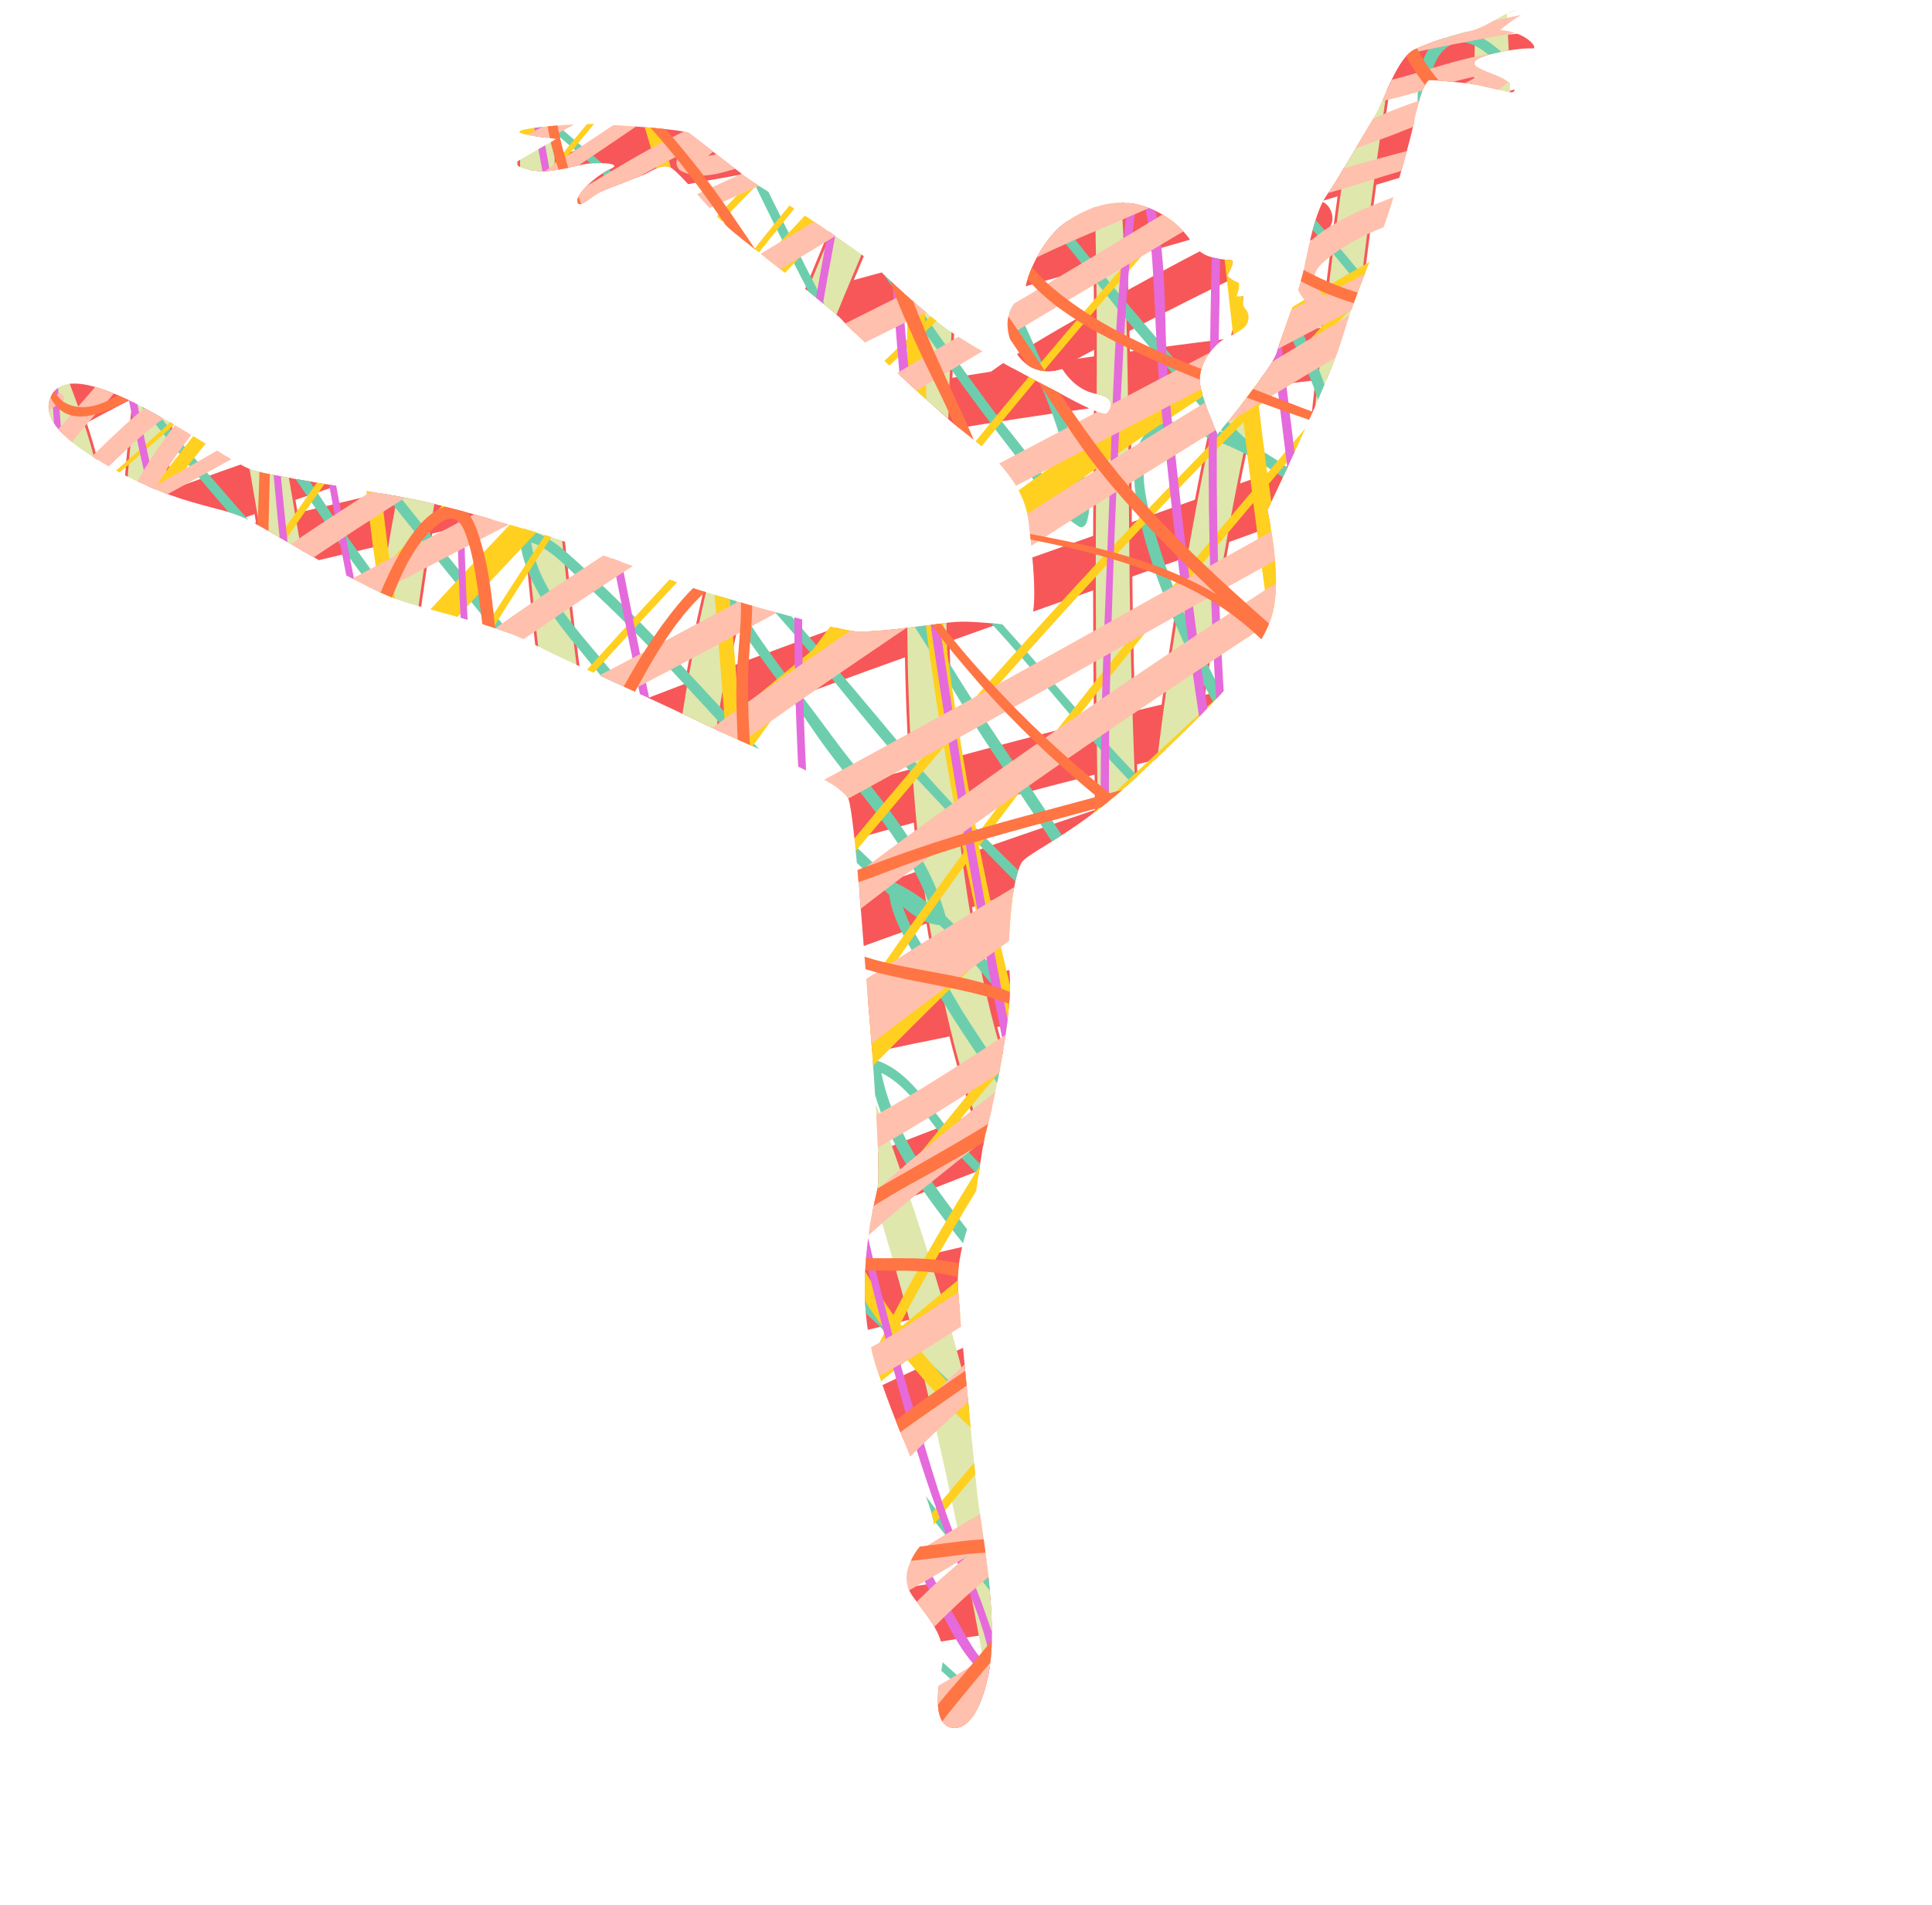 <?xml version="1.0" encoding="utf-8"?>
<!-- Generator: Adobe Illustrator 22.0.1, SVG Export Plug-In . SVG Version: 6.00 Build 0)  -->
<svg version="1.1" xmlns="http://www.w3.org/2000/svg" xmlns:xlink="http://www.w3.org/1999/xlink" x="0px" y="0px"
	 viewBox="50 65 710 700" style="enable-background:new 0 0 800 800;" xml:space="preserve">
<style type="text/css">
	.st0{clip-path:url(#XMLID_3_);fill:#F75758;}
	.st1{clip-path:url(#XMLID_3_);fill:#DFE7AC;stroke:#F75758;stroke-miterlimit:10;}
	.st2{clip-path:url(#XMLID_3_);fill:#DFE7AC;}
	.st3{clip-path:url(#XMLID_3_);fill:#6DCEAE;}
	.st4{clip-path:url(#XMLID_3_);fill:#FFD01F;}
	.st5{clip-path:url(#XMLID_3_);fill:#E56ADB;}
	.st6{clip-path:url(#XMLID_3_);fill:#FFC0AD;}
	.st7{clip-path:url(#XMLID_3_);fill:#FF7543;}
</style>
<g id="Background">
</g>
<g id="Objects">
	<g>
		<defs>
			<path id="XMLID_1_" d="M425.9,381.4c3.6-3.9,21.3-11.5,42.5-31.5c21.2-20,37-35.7,42.5-45.4c5.4-9.7,12.1-15.7,4.9-52.1
				c0,0,21.8-45.4,26.7-61.1c4.8-15.7,11.5-32.1,15.1-40.6c3.6-8.5,10.9-35.1,11.8-39.7c0.9-4.5,3.6-16.6,6.1-16.6
				c2.4,0,10,0.9,13.6,1.2c3.6,0.3,13,3,16,3.3c3,0.3,1.2-3.3-4.5-5.8c-5.8-2.4-12.1-4.2-7-6.7c5.1-2.4,16.3-3.9,19.4-3.6
				c3,0.3-2.4-6.4-11.8-6.7c0,0,3-2.7,7-5.1c3.9-2.4,1.8-3.6-3.3-1.5c-5.1,2.1-8.8,5.4-13.9,6.7c-5.1,1.2-14.8,3.9-21.2,7
				c-6.4,3-11.2,18.8-14.5,24.2c-3.3,5.4-13,22.7-17.6,29.1c-4.5,6.4-6.7,18.8-8.5,27.2c-1.8,8.5-8.5,25.4-10,30.9
				c-1.5,5.4-21.8,30-21.8,30s-5.4-12.1-6.4-18.5c-0.9-6.4,4.2-14.5,10.3-17.3c6.1-2.7,7.5-4.6,7.5-7.3s-1.8-2.9-2-4.7
				c-0.2-1.8,0.2-2.9,0.2-2.9h-2.6c0,0,1.5-3.9,0.8-5c0,0-2.9-1.1-4.2-2.6c0,0,2.4-4.4,2-5.3c-0.5-0.9-1.8-0.1-7-1.3
				c-5.1-1.2-6.7-3.8-8.5-6.4c-1.8-2.6-7.6-10-18.8-13c-11.2-3-22.9,2.7-29.1,8c-6.2,5.3-12.4,16.6-13.3,25.4c0,0-4.8,1.8-5.9,8.6
				c-1.1,6.8,4.5,22.9,20,18.3c0,0,4.4,7.7,12.3,9.1c7.9,1.4,5.6,5.4,4.1,7.1c-1.5,1.7-17.3-7.3-17.3-7.3s-32.9-16.7-43.4-25
				c-10.5-8.3-20.4-17.4-24.4-21.8c-4-4.4-35.1-24.6-42-28.9c-6.9-4.2-24-18.2-26.4-19.8c-2.4-1.6-26.4-3-33.5-3.4
				c-7.1-0.4-29.1,1.4-28.9,2.8c0.2,1.4,13.7,2.6,13.7,2.6s-11.9,6.7-14.1,8.1c-2.2,1.4,1.4,3.4,7.5,3.8c6.1,0.4,14.5-2.4,18.4-2.8
				c3.8-0.4,12.9-0.2,7.9,2c-5,2.2-12.9,9.3-12.1,12.1c0.8,2.8,4.8-2.2,9.1-4s12.9-5,15.1-5.9c2.2-0.8,6.1-4,9.5-3
				c3.4,1,16.3,18,23.4,23.8c7.1,5.9,36.9,28.7,40,32.3c3,3.6,35.7,34.3,46,42.2c10.3,7.9,21,18.6,22.6,31.5c1.6,12.9,4,35.3,0,37.7
				c-4,2.4-18.4-1.3-28.4-0.1c-10,1.2-28.1,3.9-35.4,3.3c-7.3-0.6-51.2-13-59.6-16c-8.5-3-50.2-18.5-58.1-20.6
				c-7.9-2.1-29.7-9.1-46.9-12.4c-17.3-3.3-53.3-8.5-57.8-10.6c-4.5-2.1-10.7-6.1-22.1-13c-18.9-11.4-44.8-26-50.8-13.9
				c-4.5,9,8.2,17.6,12.6,20.6c27.9,18.5,47,19.5,56.8,23.5c8.5,3.4,39,23.7,57.8,30.7c9.7,3.6,36.2,9.1,48.9,15.8
				c12.7,6.7,47.2,21.8,64.5,30.3c17.3,8.5,49.9,20.6,52.4,27.2c2.4,6.7,5.8,58.1,7.3,75.4c1.5,17.3,4.8,61.1,3.3,68.1
				c-1.5,7-9.4,37.2-0.3,65.4c9.1,28.1,23.9,56,20.6,60.2c-3.3,4.2-14.2,14.2-7.3,23.9c7,9.7,13,15.4,10.6,26.9
				c-2.4,11.5-2.1,21.5,4.8,21.5c7,0,11.1-12,12.6-20.5c3.8-20.8-3.2-54.6-4.4-66.7c-1.2-12.1-6.7-67.2-7-75.7
				c-0.3-8.5,2.4-17.9,4.5-23.6c2.1-5.8,3.9-26,6.1-33.6c2.1-7.6,9.4-40.3,8.5-56C419.9,408.3,422.3,385.3,425.9,381.4z"/>
		</defs>
		<clipPath id="XMLID_3_">
			<use xlink:href="#XMLID_1_"  style="overflow:visible;"/>
		</clipPath>
		<path class="st0" d="M531.6,138.8c-13.3,3.9-25.6,10.8-37.9,17.1c-12.4,6.4-24.6,13.1-36.8,19.9c-12,6.7-24,13.5-35.6,20.9
			c-10.5,6.7-19.8,15.1-30,22.2c-1.7,1.2-1.2,4.5,1.3,4.2c11.8-1.5,21.7-8.5,31.7-14.3c11.8-6.8,23.9-13.2,35.9-19.6
			c12.3-6.6,24.7-12.9,37.3-19.1c13.1-6.5,27-11.9,39.3-19.8C542.8,146.5,538.6,136.8,531.6,138.8z"/>
		<path class="st0" d="M677.6,385.3c-8.1-0.9-15.7,0.1-23.7,1.5c-8.8,1.5-17.7,2-26.6,3.1c-17.8,2.1-35.6,3.8-53.3,6.4
			c-36,5.2-72,10.8-107.9,17c-71.4,12.2-142.1,28-212.4,45.4c-8.3,2.1-16.6,4.2-24.8,6.4c32-13.5,64.6-25,97.1-37.2
			c67-25.1,134.7-48.4,202.7-70.6c25.1-8.2,50.1-16.5,75.2-24.6c11.4-3.7,22.7-8,34.2-11.3c8.5-2.5,18.3-4.4,24.5-11.3
			c4.5-4.9,2.6-15.1-4.9-15.9c-32-3.7-63.7,4-94.8,11c-33.5,7.6-67.3,14-100.6,22.2c-69,16.9-137.1,37.3-205.9,55.1
			c-17.3,4.5-34.6,8.7-52.1,12.6c-12.7,2.8-25.5,5.1-38,8.6c-9.7,2.7-19.5,5.2-29.5,6.6c-1.3,0.2-2.7,0.3-4,0.5
			c6-2.9,12-5.8,17.9-8.7c15.4-7.7,31.2-14.3,46.8-21.7c31.6-14.9,63.9-28.3,96.5-40.9c66.1-25.7,133.3-48.7,200.1-72.6
			c17.4-6.2,34.8-12.6,52.2-19c16-6,31.9-12.8,48.1-18.2c11-3.7,22.1-6.6,32.8-11.1c10.2-4.3,21.9-10.1,26.9-20.7
			c2.3-5,0.5-9.8-4-12.7c-11.4-7.4-26.3-6.4-39.3-5.8c-16.1,0.8-32.2,1.6-48.3,3.2c-35.8,3.5-71.6,8-107.2,12.9
			c-71.9,10-143.2,23.2-214,39c-40.2,9-80.3,18.5-120.3,28.1c-1.6,0.4-3.1,0.8-4.6,1.2c28.8-10.8,57.9-20.6,87.2-30
			c68.1-21.7,137.3-39.6,206.1-58.8c44.6-12.4,89.1-25,133.4-38.3c21.8-6.5,43.6-13.1,65.2-20c9-2.9,18-6,26.9-9.4
			c8-3.1,16.1-7.5,18.3-16.4c1-3.9-1.1-8.3-4.7-10.1c-11.9-6.1-26.1-4.9-39-3.6c-16.9,1.7-34.1,1.8-51,3.2
			c-35.9,2.8-71.5,6.9-107.1,11.9c-35.2,4.9-70.3,10.5-105.2,16.7c22.6-8.4,45.2-16.8,67.8-25.2c14.7-5.5,29.1-11.7,43.4-18.2
			c9.3-4.2,2.2-18.9-7.2-16c-33.8,10.5-66.7,23.4-99.8,35.9c-33,12.5-65.9,25.2-98.5,38.5c-6.1,2.5-12.1,5-18.1,7.5
			c-33.9,7.6-67.5,16.3-101,25.3c-17.2,4.7-34.6,8.9-51.4,14.8C66,177,50.1,183.5,33.3,184c-6.5,0.2-6.1,10.1,0.4,10.1
			c15.8,0,31-5,45.8-9.9c16.1-5.3,32.4-9.3,48.9-13.3c11.8-2.9,23.6-5.8,35.4-8.7c-2.9,1.3-5.8,2.7-8.7,4
			c-30.8,14.4-62.4,28.4-90.6,47.8c-5.3,3.6-11.1,7.2-15.6,11.7c-4.1,4.1-8.2,9.4-14.1,10.8c-4,0.9-2.4,6.3,1.1,6.6
			c6.6,0.5,12.2-2.9,17.5-6.4c7.1-4.7,14.5-8.8,21.9-12.8c14.8-8,29.6-15.9,45-22.7c32.1-14,64-28.3,96.4-41.7
			c16.4-6.8,32.8-13.4,49.3-19.8c59.6-11.8,119.5-21.5,179.8-29.6c35-4.6,69.9-8.5,105.1-11.3c17.8-1.4,35.5-2.5,53.3-3.1
			c3.7-0.1,7.7-0.6,11.8-1c-4.3,1.5-8.6,2.9-13,4.3c-16.9,5.3-33.9,10.2-50.8,15.3c-34.6,10.4-69.3,20.5-104,30.3
			c-69.1,19.5-138.6,37.5-207.4,58c-41.9,12.5-83.6,26-124.6,41.1c-20.5,7.6-41.1,15.1-61.4,23.1c-9.9,3.9-19.8,9.1-30.1,12
			c-8.4,2.3-17.2,5-23.2,11.7c-5.5,6.2-1,15.9,7.2,15.8c33.5-0.3,64.9-13,97-20.7c35-8.5,70.1-16.9,105.2-25
			c70.6-16.3,141.4-30.7,213-41.7c39.4-6.1,79-10.3,118.5-15.3c19.5-2.5,39.2-4.1,58.8-5.1c8-0.4,17.8-1.9,26.7-1
			c-3.5,1.9-7.2,3.5-11,4.9c-9.7,3.7-19.8,6.3-29.6,9.7c-15.6,5.3-30.8,11.9-46.2,17.6c-16.7,6.2-33.4,12.3-50.2,18.3
			c-66.8,23.9-134,47-200.2,72.5c-34.1,13.2-67.9,27.3-101,42.8c-16.2,7.6-32.7,14.6-48.7,22.5c-7,3.5-14,6.9-21,10.2
			c-6.8,3.3-13.7,7.3-18.4,13.4c-3.2,4.1-3.6,9.7,0.5,13.5c7.4,6.9,18.2,7.7,27.9,7.2c11.2-0.5,22.4-3,33.2-5.8
			c10-2.5,19.9-5.2,30-7.3c17.5-3.6,34.9-7.7,52.2-12c69-17.1,137.1-37.6,206-55.1c35.3-8.9,70.8-16.2,106.3-23.8
			c4.9-1,9.8-2.2,14.7-3.3c-2.2,0.7-4.3,1.4-6.5,2.1c-34.1,11.1-68.1,22.3-102,33.8c-67.4,22.8-134.6,46.6-201,72.1
			c-24.4,9.4-48.4,19.7-72.4,30.3c-17.2,7.6-37.6,10.9-48.9,27.5c-4.5,6.5,2.5,14,8.9,14.2c30.9,1,60.5-13.2,89.9-20.6
			c34.9-8.8,70-17.1,105.2-25c70.8-15.9,142.2-28.3,214-39c5.6-0.8,11.2-1.6,16.8-2.3c-30.8,8.9-61.3,19-91.5,29.8
			c-67,23.9-133.1,50.6-199,77.1c-34.6,13.9-68.8,28.8-103.1,43.5c-8.5,3.6-17,7.3-25.4,11c-7.5,3.3-15.1,7.3-22.9,9.9
			c-10.5,3.5-23.9,6.9-31.6,15.5c-7.4,8.3,0.8,18.9,10.6,17.1c34.4-6.3,67.7-18.1,101.4-27.4c34.6-9.5,69.4-18,104.2-26.5
			c34.5-8.4,68.8-17.1,103.4-24.8c16.8-3.8,33.7-7.4,50.6-10.8c-31.2,13.2-62.4,26.6-93.1,41c-32.3,15.2-63.8,32.2-95.2,49.1
			c-13.4,7.2-26.5,14.8-40.2,21.2c-11.9,5.6-23.4,11.7-33.1,20.6c-3.7,3.4-6.8,7.6-9.3,11.9c-3.9,6.9,1.5,13.8,7.2,17.3
			c7.5,4.5,18.5,3.3,26.7,2.4c26.5-3,53-7.1,79.4-11.8c30-5.3,59.9-10.6,90-15.3c12.4-1.9,24.7-3.6,37.1-5.3
			c-1.1,0.4-2.2,0.8-3.3,1.2c-11.3,4.1-21.8,10.3-32.5,15.9c-16.1,8.5-32.2,17-48.2,25.7c-19.4,10.5-38.7,21.1-58.3,31.3
			c-15.4,8-32,15.9-45.1,27.6c-3.5,3.1-6.2,7.6-5.9,12.4c0.7,12.8,18.6,13.4,21.5,3c0.2-0.2,0.4-0.3,0.5-0.5c-0.5,0.5,2.4-1.8,3-2.2
			c1.8-1.3,3.7-2.5,5.5-3.7c7.9-5,16.1-9.5,24.3-13.9c16.8-9,33.7-17.9,50.4-26.9c16-8.7,32.1-17.3,48.2-25.9
			c7.7-4.1,15.4-8.1,23.1-12.2c3.8-2,7.7-4,11.6-6c2.6-1.3,2.8-1.7,4.7-2.3c7.2-2.5,14.4-5.2,21.4-8.2c8.7-3.7,17.9-7.5,25.3-13.5
			c4-3.2,7.9-7,8.9-12.3c1.1-6.1-2.3-11.4-8.3-13.1c-10.7-3-21.8-2-32.6-0.4c-11.8,1.7-23.5,3.3-35.3,5c-27,4-53.9,8.5-80.8,13.2
			c-26.7,4.6-53.3,9.8-80.2,13.3c-6.1,0.8-12.3,1.3-18.4,2.3c-0.3,0.1-0.6,0.1-0.9,0.1c1.5-0.3-1.2,0.2-1.5,0.2
			c-1.9,0.3-3.8,0.5-5.7,0.7c-0.2,0-0.5,0-0.7,0.1c4.6-3.1,9.8-5.8,14.4-8.2c12.4-6.3,24.8-12.3,37.1-19.1
			c31.3-17.2,62.8-34.3,95-49.8c31.7-15.3,64-29.3,96.5-43c11.6-4.9,23-9.4,34.9-13.2c10.7-3.4,21.9-7.5,30.5-14.9
			c3.7-3.2,6.5-7.3,7.6-12.1c1.5-6.2-2.7-11-8.2-12.9c-12.2-4.2-26-1.8-38.3,0.8c-12.3,2.6-24.2,7.2-36.5,9.7
			c-34.8,7.1-69.4,15-104,23.4c-40.9,10-81.8,20.1-122.5,31c17.2-7.3,34.4-14.6,51.7-21.6c65.9-26.7,132-53.4,198.9-77.5
			c33.8-12.2,68-23.4,102.6-33.2c14.8-4.2,29.6-8,44.5-11.8c14.9-3.7,29.8-8.3,42.9-16.3C687.3,399.1,686.5,386.3,677.6,385.3z"/>
		<path class="st1" d="M626.5,445.5c-5.1,16.1-11.5,32.2-17.9,47.8c-4.5,11-9.1,22.8-15.5,33c-1.7,2.7-4.8,6.8-8.3,7.2
			c-3.6,0.5-5.5,0.1-8.4-1.4c-5.9-3.1-10.6-10.8-14.1-17.3c-8.3-15.7-12.6-33.8-16.2-51c-6-28.7-8.5-58-9.4-87.3
			c-1.8-58.9,4.1-117.6,10.4-176c3.2-29.4,6.8-58.7,11-88c2.1-14.9,4.3-29.7,6.4-44.6c2.1-15.2,4.5-31.1,3.7-46.4
			c-0.4-7.4-10.1-7.6-12.2-1.1c-22.3,66.5-46.3,132.4-60.9,201.2c-12,56.3-20.1,113.4-25.7,170.8c-1.4-27.6-2.5-55.3-3.2-83
			c-1.8-70.3,0.7-141.2-7-211.2c-1-8.9-1.7-18-3.9-26.7c-1-4.1-6.6-2.6-6.7,1.1c0,0,0,0-0.1,0c-0.1,16.8,1.9,33.8,2.7,50.5
			c0.8,17.3,1.1,34.7,1.3,52c0.3,35.4-0.4,70.9-0.3,106.3c0.2,72.6,1,145.6,8.2,217.9c0.1,1.5,0.3,3,0.5,4.4
			c-0.1,1.5-0.1,2.9-0.1,4.4c0.1,5.6,0.1,11.2-0.1,16.8c-0.2,5.3-0.7,10.5-2.2,15.6c0,0.1,0,0.1-0.1,0.2c-5.9-5.4-9.7-14.8-13.4-22
			c-31-59.8-42.3-125.4-45.6-192.1c-4.6-91.7,4.2-183.7,6.7-275.4c0.2-7.1-10.1-9-13.1-3c-6.9,13.8-11.7,28.5-16.2,43.2
			c-4.7,15.2-9.8,30-15.9,44.8c-13.4,32.3-27.1,64.4-38.2,97.5c-11,32.8-18.5,66.6-23.5,100.8c-2.5,17-4.4,34.2-5.9,51.3
			c-1.2,14.4-0.9,28.7-1.4,43c-0.2,5-0.6,10.1-1.5,15.1c-2.5-4.6-4-9.4-5.9-15.3c-5.4-17.3-8.9-35.3-12-53.2
			c-6.3-35.7-11.2-71.5-15-107.7c-3.1-29.7-5-59.5-6.1-89.3c-1-25.4,6.7-51.2,0.5-76.3c-0.9-3.6-5.4-6.2-9-4.8
			c-17.2,6.6-21.2,31.4-26,46.9c-8.3,27-13.8,54.8-17.9,82.7c-2,14.1-5.2,28-7.3,42.1c-2.3,14.9-4.3,29.8-6,44.7
			c-1.5,13.2-2.9,26.5-3.9,39.8c-0.3,4.4-0.2,9.7-0.9,14.8c-0.1-0.4-0.2-0.7-0.3-1c-1.7-6.1-3.1-12.3-4.6-18.4
			c-4.1-17.3-7-34.8-9.8-52.4c-2.9-17.6-6-35.2-9-52.8c-3.1-17.9-6.5-35.7-10.7-53.3c-3.4-14.5-6.8-30.7-14.8-43.5
			c-1.7-2.7-4-5.4-6.9-6.8c-6.4-3.1-10.8,1-14,6.5c-4.3,7.5-5.5,16.6-6.6,25c-1.5,10.5-3,21-4.1,31.6c-2.1,20.6-5,41.8-4.4,62.5
			c0.2,8.3,1,17.8,0.3,26.9c-4.1-14.8-5.3-30.6-7.8-45.4c-4.3-25.8-15.9-49.6-24.8-73.9c-1.8-5-9.7-4.1-9.4,1.6
			c0.1,2.8,0.4,5.2,1.5,7.8c0.3,0.8,0.8,1.5,1.4,1.9c7.3,22.5,15.6,44.7,18.8,68.2C78.8,275.4,80,299,91,319.5
			c2.9,5.3,10.2,4.1,12.9-0.5c6.3-10.5,6.9-23.6,7-35.5c0.2-13.1-0.9-25.9,0.2-39c1.4-17.7,2.4-35.4,4.5-53.1
			c0.8-6.6,1.8-13.3,2.7-19.9c0.7-4.9,1.5-9.9,3.1-14.5c0.3,0.5,0.7,1.5,0.7,1.4c3,6.8,5.1,14,7,21.2c4.9,18,8.4,36.4,11.6,54.8
			c3.4,19.4,6.6,38.5,9.7,58.5c3.2,20.9,6.3,41.9,11.1,62.6c3,13,4.8,29.8,16.9,37.6c2.8,1.8,7.4,0.9,9.5-1.6
			c6.7-8.3,8.1-18.4,8.9-28.7c0.9-11.7,1.6-23.3,2.7-34.9c2.9-28.5,6.9-56.8,11.9-85c4.9-27.3,9-54.6,16.1-81.4
			c2.8-10.6,6.1-21,9.4-31.4c0.8-2.6,1.9-6.7,3.5-10.5c0.8,10.4-0.4,21.1-1,31.2c-1.1,16.4-0.2,32.8,0.3,49.3
			c1.2,35.5,3.8,71,8,106.3c3.6,30.6,7.6,61.2,13.4,91.5c3,15.5,6.3,31.3,12,46c3.5,8.8,9.9,23,21.6,21.7c2.7-0.3,5.6-1.6,6.8-4.3
			c5.6-13.2,6.1-27.5,6-41.7c-0.1-15,0.2-29.8,1.4-44.7c2.7-34.4,8.5-68.6,17-102c8.7-34,21.4-66.6,34.8-99
			c6.5-15.7,13.5-31.3,19.5-47.2c4.1-10.6,7.4-21.4,10.6-32.3c-2.3,58.1-7,116.1-7.8,174.3c-0.9,69.3,3,140.2,24.9,206.5
			c5.2,15.9,11.9,31.3,19.5,46.1c4.2,8.2,8.2,16.7,13.6,24.2c5.3,7.3,14.7,16.3,24.4,10.5c7.7-4.6,9.4-14.7,10.1-23.7
			c1.3-1.2,2.2-3,2-5.4c-0.5-7.1-1-14.3-1.5-21.4c0.2-5.8,0.7-11.6,1.1-17.4c1.2-17.7,2.1-35.4,3.3-53.1
			c2.5-35.6,6.2-71.2,10.9-106.6c6.9-52.1,16.2-104.1,30-154.9c8.8-32.3,19.2-64.1,29.4-95.9c-2.5,17.1-5.1,34.2-7.5,51.3
			c-4.9,34.4-8.6,68.9-12.3,103.5c-7.2,68.5-12.6,137.9-3.8,206.5c2.4,18.5,5.7,37,10.9,55c4.8,16.8,11.5,36.1,25,47.9
			c6.1,5.3,14,8.4,22.1,7.5c11.8-1.4,18.8-10.5,23.7-20.6c5.4-10.9,9.5-22.8,13.6-34.3c5.4-15.3,8.7-31.1,13.5-46.5
			C638.2,441.6,628.5,439.5,626.5,445.5z"/>
		<path class="st2" d="M436.1,732.5c-0.5-8.6-1.8-17.1-3.2-25.6c-2.7-17.2-5.6-34.3-9-51.3c-7-34.9-15.2-69.5-24.9-103.7
			c-6.1-21.7-13.2-43-20.7-64.3c-6.5-18.3-14.8-38.3-29-52c-2.7-2.6-6.8-0.9-7.8,2.4c-3.3,11.2,3.2,24.9,6.5,35.6
			c4.6,15.2,9.2,30.4,13.8,45.6c1.2,3.9,7.2,2.1,6.1-1.8c-3.8-13.2-7.5-26.4-11.3-39.6c-1.8-6.5-3.9-12.9-5.2-19.5
			c-0.2-1.1-0.5-2.2-0.8-3.3c5,8.7,9.3,17.6,12.9,27.3c5.9,16.1,10.9,32.6,15.6,49c9.7,34.1,17.3,68.8,24.5,103.5
			c3.6,17.5,7,35.1,9.8,52.8c2.6,16.3,5.4,32.9,5.9,49.4c0.1,3.3,0.1,6.6-0.4,9.8c-3.4-2.4-8-7.6-9.7-9.6c-4.5-4.9-8.2-10.5-12-15.9
			c-4-5.7-8.4-11.2-12.6-16.8c-9.5-12.9-21.3-24-30.8-36.8c0.2-1,0.1-2.2-0.5-3.2c-3-5.2-6.2-10.2-10.5-14.5
			c-4.6-4.6-13,0.5-10.8,6.7c4.8,13.5,14.6,24.8,23.7,35.6c9,10.6,17.8,21.3,25.7,32.8c7.9,11.4,15.3,23.7,25.9,33
			c4.3,3.8,9.7,7.1,15.7,7c6.6-0.2,10.3-5.9,11.9-11.6C437,746.8,436.5,739.2,436.1,732.5z"/>
		<path class="st2" d="M619.2,147c-2.6,8-4.4,16.2-6.4,24.4c-1.1,4.2-2.4,9.5-4.5,14.1c-1.9-7.1-1.4-16-2-22.1
			c-1.8-17.9-1.1-36.1-1.2-54.1c-0.1-18.3-1.1-36.4-2.2-54.6c-0.5-8.2-1-16.4-1.1-24.7c-0.1-5.9-0.2-12.9-4-17.7
			c-2.1-2.7-6.8-1.1-5.7,2.6c2,6.5,1.1,13.2,0.7,19.9c-0.5,8.8-0.5,17.6-0.6,26.4c-0.2,19.1-0.4,38.1-1,57.2
			c-0.6,17.2-0.8,34.3-0.1,51.5c0.5,12.5,1,26.9,10.5,36.3c2.4,2.4,7.2,3.2,10,1c16.9-12.9,15.9-38.6,18.9-57.6
			C631.6,142.1,621.5,140,619.2,147z"/>
		<path class="st3" d="M669.5,176.9c-17-22.6-32-46.6-48.3-69.8c-6.3-9-13.1-18-21.7-24.9c-5.3-4.3-12-7.6-18.7-4.4
			c-11.8,5.6-10.1,25.3-9.2,35.6c1.9,20.7,7.4,41,12.9,61c3,11,6.3,22,9.4,33c1.7,6,3.7,12.1,4.7,18.3c-10.6-5-18.2-16.2-24.5-25.5
			c-7.2-10.5-13.4-21.7-21.5-31.6c-11.4-14.2-23.4-27.9-35.6-41.4c-10.6-11.7-20.3-25.5-33.7-34.3c-1-0.7-2.5,0.1-2.7,1.3
			c-2,10.9,3,22.1,7.7,31.7c5.4,11.2,12.3,21.6,18.5,32.4c6.2,10.8,12.8,21.4,18.5,32.5c5.9,11.6,12.5,25.6,11.2,39
			c-0.2,2.2-0.6,4.5-1.2,6.6c-1,3.7-6.2,2.2-8.8,1.7c-0.8-0.2-1.6-0.4-2.3-0.6c-4.2-3-8.4-5.7-12.8-8.1c-0.4-0.3-0.8-0.7-1.2-1
			c-10.1-8.6-18.4-19.2-26.9-29.4c-9.5-11.4-19.3-22.4-28.5-33.9c-9.7-12.1-19.4-24.3-30.2-35.4c-8.8-9-18.7-17-29.6-23.4
			c-1.1-0.6-2.4,0.1-2.6,1.2c-2.5,9.7,2.9,19.9,7,28.5c6.2,13.1,12.9,25.9,19.1,39c6.5,13.7,12.7,27.7,18.1,41.8
			c2.4,6.4,4.2,13,6.5,19.4c2.1,5.7,4.3,11.6,3.2,17.6c-6.5-4.6-11.1-11.3-15.6-17.7c-5.1-7.3-11-14-16.3-21.1
			c-11.4-15.2-22.1-30.8-33.2-46.2c-11.3-15.6-22.9-31.1-34.3-46.7c-4.6-6.3-9.7-12.1-14.6-18.3c-4.4-5.4-8.9-10.5-14.8-14.3
			c-1.1-0.7-2.5,0.4-2.5,1.6c0.3,14.6,5.8,28.2,12.1,41.1c5.4,11.2,11,22.4,16.7,33.5c5.6,10.8,11.3,21.9,14,33.8
			c0.6,2.4,0.8,4.9,0.9,7.3c0.1,4.5-0.4,5.2-4.6,3.5c-6.5-2.5-11.7-8.4-16.2-13.5c-20.8-23.7-40.9-48.5-64.3-69.7
			c-7.3-6.6-15.2-12.6-22.3-19.3c-6.5-6.1-17.5-16.2-15.6-26.2c0.3-1.6-2.1-2.1-2.4-0.5c-1.9,10.4,7.6,19.9,14.2,26.6
			c9.3,9.4,20.1,17,29.3,26.4c16.2,16.4,31.9,33.4,47.1,50.7c9.6,10.9,19.1,27.9,34.9,30c0.6,0.1,1.5-0.1,1.7-0.8
			c2.7-7.3,0.7-15.3-1.6-22.5c-3.2-10-8.2-19.5-13-28.8c-4.8-9.5-9.5-19.1-14.2-28.6c-6.2-12.5-12-25.7-13.1-39.7
			c5.5,4.3,9.7,9.9,14.1,15.3c5.3,6.6,10.5,13.1,15.5,20c11.8,16.1,23.7,32.1,35.3,48.4c10.5,14.8,20.9,29.8,31.9,44.2
			c5.2,6.9,10.6,13.6,15.6,20.6c4.3,6,9.2,11.6,15.5,15.6c1.1,0.7,2.3-0.2,2.7-1.2c3.7-10.4-2.6-21.1-5.5-30.9
			c-4.1-13.9-10.4-27.1-16.3-40.3c-5.7-12.7-11.8-25.2-18-37.6c-3.4-6.9-6.9-13.7-9.9-20.8c-2.2-5.3-4.6-10.9-4.1-16.7
			c27.3,16.7,46,43.7,65.8,68.1c8.1,10,16.8,19.6,25.1,29.5c4.4,5.3,8.9,10.7,13.8,15.7c-3.9-1.5-7.9-2.7-12-3.6
			c-36.7-7.5-16.1,48.6-10.1,63.9c5.8,14.7,12.6,29,20.2,42.8c5.2,9.5,10.9,18.6,15.7,28.3c4.1,8.3,7.8,16.7,11.5,25.2
			c1.4,3.2,11.6,18.8,1.6,16.9c-9.6-1.8-18.5-11.5-25.6-17.5c-12.7-10.7-25.1-21.2-36.5-33.4c-25.3-26.8-47.4-56.1-74.6-81.2
			c-6.3-5.8-12.1-14-21.6-13.2c-1,0.1-1.8,0.9-1.8,1.9c0.5,13.8,9,25.7,16.4,36.7c10,14.7,18.5,30.6,28.3,45.5
			c9.7,14.8,19.7,29.4,29.3,44.3c5,7.7,9.8,15.5,14.6,23.4c3.9,6.5,9.5,11.2,11.3,18.5c-6.3-3.4-11.7-8.2-16.9-13.3
			c-6.9-6.6-13.9-13.1-20.8-19.8c-15.4-15.1-31.1-30.6-44.9-47.1c-13.3-16-26.7-32-40.4-47.7c-6.4-7.4-12.8-14.8-19.2-22.2
			c-4.8-5.4-10.2-10.7-17.1-13c-1.4-0.5-2.7,1.2-2.3,2.5c8.5,27,28.1,48,43.5,70.9c14.1,20.9,34.1,39.8,42.7,64
			c-3.8-2.9-7.8-5.5-12.1-7.6c-0.4-0.2-0.9-0.2-1.3-0.1c-0.1-0.1-0.2-0.2-0.3-0.4c-6-6.3-12.4-12.1-18.6-18.1
			c-14.5-14-28.4-28.7-42.1-43.5c-13.6-14.7-27.1-29.5-41.6-43.4c-5.4-5.2-10.8-10.4-16.4-15.3c-4.5-4-9.7-7.9-15.8-9
			c-1.2-0.2-2.5,0.7-2.4,2c1.6,19.2,16.6,35.1,28.1,49.3c6.1,7.4,11.3,15.3,16.6,23.3c5.8,8.8,12.4,19.1,11.4,30
			c-7.4-2.9-13.1-11-18.1-16.7c-6.9-7.9-13.7-15.9-20.3-24c-14.7-17.7-29-35.8-43.5-53.7c-14.1-17.3-28.1-34.7-41.6-52.5
			c-10.7-14.1-22.6-27.9-38.6-36.2c-1.4-0.7-2.7,0.4-2.8,1.8c-0.9,10.8,4,21.3,9,30.5c6.2,11.6,14.1,22.3,21.5,33.2
			c6.1,8.8,11.9,17.8,18.3,26.5c6.7,9,17,21.4,16.8,33.4c-6.9-1.9-12.3-7-17.6-11.7c-6.5-5.9-13-11.8-19.2-18
			c-13.4-13.3-25.5-27.7-37.9-41.9c-12.7-14.4-24.1-29.8-35.4-45.3c-5.5-7.5-10.9-15.1-16.5-22.5c-4.3-5.6-8.1-11.6-14.1-15.6
			c-0.8-0.5-1.7,0.3-1.7,1.1c-0.8,11.1,2.8,21.3,6.4,31.7c0.4,1.1,2.1,0.6,1.7-0.5c-3.1-9.5-6.2-18.9-5.9-29
			c6,4.8,10.4,12.2,14.8,18.4c5.5,7.8,11,15.6,16.6,23.4c10.9,15.3,22.7,29.7,34.7,44.2c12.5,15.1,25.7,29.5,39.7,43.3
			c6,5.8,12.1,11.5,18.4,17c5,4.3,10.6,8.3,17.2,9.5c0.9,0.2,2.1-0.4,2.2-1.4c1.2-10.5-5-20.4-10.5-28.8
			c-6.4-9.8-13.8-18.9-20.1-28.8c-7.2-11.1-15.1-21.6-22-32.9c-5.9-9.6-12.4-21-12.7-32.6c16.4,9.5,27.6,24.9,39.2,39.6
			c14.1,17.9,28.3,35.8,42.7,53.5c13.8,16.9,27.2,34.1,41.1,50.8c7,8.4,13.8,17.1,21.4,24.9c5.4,5.5,10.1,12,18,13.9
			c1,0.2,2.2-0.5,2.4-1.5c1.8-9.2-1.5-17.8-5.8-25.9c-4.6-8.7-10.4-17.2-16.3-25.1c-11.7-15.6-30-31.9-33.2-52.1
			c6.4,2.2,11.5,7.5,16.3,12c6,5.7,12.1,11.3,17.9,17.1c14.2,14.1,27.6,29.1,41.2,43.8c13.7,14.8,27.8,29.2,42.4,43.1
			c4.7,4.4,9.2,9.1,13.8,13.6c0.8,6.2,3.5,11.8,6.5,17.2c4.2,7.5,8.9,14.8,13.4,22.2c10.1,16.6,21.5,32.4,33.2,47.8
			c7.9,10.4,17.2,19.6,25.3,29.8c8.4,10.5,18.1,24,17.1,38.1c-8.3-0.2-16.8-9.9-22.1-15c-6.4-6.3-12.1-13.3-18.4-19.7
			c-11.9-12-24.7-23.6-35.3-36.9c-6.9-8.6-13.9-19.6-24.9-22.9c-1.1-0.3-2.6,0.8-2.4,2c5.7,37.8,37.1,65,57.5,95.3
			c7.4,11,15,21.9,21.6,33.5c5.8,10.3,15.6,27.3,10.2,39.6c-6.6-1.9-11.4-7.5-15.9-12.4c-5.9-6.3-12.8-11.5-19.2-17.2
			c-11.5-10.2-22.6-21-33.8-31.6c-16.5-15.7-34.3-38.1-58-42.4c-1-0.2-2.2,0.6-2,1.7c2,13.9,11.3,24.5,18.3,36.1
			c9,14.9,18.9,29.3,29.1,43.3c20.3,27.9,43.3,53.9,63.5,81.9c4.7,6.5,9.1,13.2,13.3,20.1c4.3,7.1,9.8,14.1,12.5,22
			c0.5,1.6,0.8,3.2,0.8,4.9c0.2,2.9-0.6,2-2.7,1.5c-2.8-0.7-5.5-2.5-7.9-4c-5.5-3.6-10.3-8.2-15.1-12.5c-24.2-22.1-49-43.6-72.9-66
			c-1.3-1.2-3.1,0.8-1.8,2c20.1,19,41.2,37,61.5,55.9c6.7,6.2,13.4,12.6,20.5,18.5c5.3,4.4,12.2,10.1,19.5,9.7
			c0.7,0,1.3-0.5,1.4-1.2c1.7-8.1-2.5-15.3-6.7-21.9c-5.8-8.9-11-18.2-17.1-26.9c-12.6-18.3-27.2-35.2-40.9-52.6
			c-14.2-18-27.9-36.3-40.7-55.4c-6.1-9-11.4-18.7-17.6-27.6c-5.5-7.8-11.1-16.2-13.1-25.7c11.9,2.9,21.9,11.2,30.9,19.1
			c9.4,8.3,17.9,17.5,27.1,25.9c12.2,11.2,24,23,36.5,33.9c5.6,4.9,10.8,9.8,16,15.1c4.3,4.5,9.2,8.5,15.3,9.7
			c0.9,0.2,1.7-0.2,2.1-1c5.9-10.6,0.4-24.1-4.1-34.1c-6.3-13.9-15-26.6-23.6-39.1c-10.1-14.7-21.2-28.5-32-42.7
			c-11.9-15.7-23.9-33-27.8-52.6c10.9,5.2,18.2,19,26,27.5c10.4,11.3,21.8,21.8,32.2,33.1c6.8,7.4,13.4,14.9,20.9,21.7
			c5.4,4.9,13.4,12.2,21.4,11c0.8-0.1,1.7-0.6,1.8-1.5c1.5-12.1-4.1-23.2-10.6-33c-7.7-11.6-17.4-21.7-26.5-32.2
			c-12.2-14.1-22.9-29.9-33-45.5c-5.1-7.8-9.4-16.2-14.6-24c-3.8-5.6-7.7-11.7-9.7-18.2c3.9,3.4,8.3,6.3,13.5,6.8
			c1.6,1.4,3.1,2.9,4.6,4.5c6.3,6.4,11.2,14,17.5,20.3c13.9,14,26,29.7,39.2,44.2c6.4,7.1,13.2,14.2,21,19.9
			c3.2,2.3,7.2,4.8,11.3,3.6c3.2-0.9,4.6-4.8,5.6-7.5c2-5.6,3.7-11.2,7.7-15.8c1.3-1.5-0.8-3.5-2.2-2.1c-3.3,3.3-5.6,7.2-7.3,11.6
			c-1,2.6-2.1,9.8-5.7,10.2c-2.7,0.3-6.1-2.5-8.1-3.9c-3.9-2.8-7.4-6.3-10.8-9.7c-6.5-6.4-12.6-13.3-18.6-20.2
			c-11.2-13-23.2-25.5-34.1-38.8c-5.6-6.8-11.4-13.6-17.9-19.6c-6.8-25.6-26.7-45.7-42-66.5c-16-22-35.6-44.4-44.9-70.3
			c6.1,3.4,10.9,9.4,15.2,14.6c6.6,7.9,13.5,15.5,20.2,23.3c13.5,15.7,26.1,32.5,40.3,47.7c14.3,15.3,28.6,30.6,43.7,45.2
			c11.6,11.2,23.6,25.6,38.7,32.1c1.3,0.6,3-0.2,2.9-1.8c-0.4-6.3-3.2-11.6-6.7-16.7c-4.8-6.9-9.6-13.7-14.1-20.9
			c-9.9-15.7-20.2-31.1-30.5-46.5c-9.7-14.5-19.2-29-28-44.1c-7.6-13-19.7-26.2-21.2-41.9c7.6,0.6,13.4,8.9,18.6,13.7
			c7.2,6.7,14.2,13.6,21,20.7c12.7,13.3,24.2,27.6,36.1,41.5c19.6,22.8,41.1,43.7,65.2,61.7c4.9,3.7,14.6,11.4,21.1,6.9
			c3.7-2.6,2.7-8.4,1.5-12c-0.8-2.6-2.4-5.1-3.9-7.4c-2.4-3.7-3.9-8-5.7-12c-8.6-19.2-19.7-36.9-29.2-55.7
			c-8.1-16.1-15.4-32.7-20.6-50c-2.8-9.4-10.1-31.4,1.2-38.2c6.7-4,17.2,0.5,23.5,3.1c4.7,1.9,9.1,4.2,13.4,6.8
			c0.3,0.2,0.6,0.4,0.9,0.7c1,0.7,2.4,1.6,4,2.5c8.3,5.5,16,11.9,23.4,18.4c11.9,10.4,23.9,21.1,34.9,32.5
			c10.2,10.6,20,21.7,31.7,30.7c5.9,4.5,12.3,8.3,19.5,10.3c1,0.3,1.8-0.3,2.3-1.1c6.4-9.6,1.4-24.7-1.5-34.6
			c-3.9-13.5-10-26.2-14.5-39.5c-0.7-2.1-4-1.1-3.3,1c3.9,11.4,8.4,22.6,12.1,34c3.1,9.5,9.3,25.6,4.3,35.6
			c-13.9-4.4-25.1-15.9-35-26c-10.3-10.6-20.6-20.9-31.4-30.9c-9-8.4-18.6-17.7-29-25.9c2.5,0,4.8-0.9,6.3-3
			c5.2-7.4,2.6-20,0.4-27.9c-6.5-23.4-21.3-44.8-33.8-65.5c-4.8-7.9-9.4-15.8-13.4-24.1c-3.5-7.3-7.2-16.1-6.8-24.4
			c12.4,9,21.9,22.6,32,33.8c13,14.4,26.3,29,37.7,44.6c7.8,10.6,14,22.2,21.8,32.9c6.5,8.9,14.4,18.1,25.1,21.8
			c1.2,0.4,2.6-0.8,2.5-2c-1.7-14.7-7.3-29.3-11.3-43.4c-5.9-20.8-11.7-41.7-15-63.1c-1.6-10.7-6.1-34.4,6.1-41
			c8-4.3,18.3,7.8,22.8,12.9c7.7,8.6,14.1,18.3,20.4,27.9c12.7,19.3,25.6,38.7,39.8,57C667.6,181.1,671.1,179,669.5,176.9z"/>
		<path class="st4" d="M773.9,303.3c-69.8,20.1-132.5,56.7-192.2,97.2c-12.2,8.2-24.2,16.6-36.2,25.1c-6.1-29-11-58.3-15.5-87.6
			c3.7-4.5,7.5-9.1,11.3-13.6c14.9-18,29.8-36,44.4-54.4c1.2-1.5-0.6-4.2-2.3-2.8c-0.1,0.1-0.3,0.2-0.4,0.3c0,0,0,0,0,0c0,0,0,0,0,0
			c-13.5,11-25.3,23.9-36.7,37c-6,6.9-12.1,13.7-18.2,20.5c-0.8-5.2-1.6-10.3-2.3-15.5c7.9-7.1,15.8-14.3,23.7-21.4
			c45.5-40.8,91.2-81.5,137.5-121.3c10.6-9.1,73.4-61.1,39.3-73.9c-10.8-4.1-23.7-0.4-34.3,2.8c-11.7,3.6-23.1,8.5-34.4,13.1
			c-35.3,14.5-68.8,32.5-102.1,51.2c-15.5,8.7-30.8,17.8-45.9,27.2c-2.5-21.9-5-43.8-7.5-65.8c6.4-7.2,13-14.3,19.8-21.2
			c8.7-8.7,17.8-17,26-26.3c5.8-6.6,14.2-15.5,14.9-24.6c0.1-0.8-0.8-1.4-1.5-1.4c-10.4-0.3-20.2,5.8-28.4,11.4
			c-10.4,7.1-19.7,15.7-28.9,24.2c-1.9,1.8-3.8,3.5-5.7,5.2c-0.1-0.4-0.1-0.9-0.2-1.3c-2.9-23.6-5.1-47.6-9-71.1
			c-2.3-13.9-5.8-38.3-21.7-43.6c-9.1-3.1-18,2.5-24.9,8c-10.5,8.3-18.2,19.8-24.6,31.4c-1.6,0.7-3.1,1.4-4.5,2
			c-12.8,5.8-25.8,11.4-38.5,17.3c-24.2,11.3-47.7,24-70.6,37.7c18.6-20.4,37.7-40.2,57.2-59.5c16.4-16.3,33.2-32.1,50.7-47.2
			c14.1-12.1,29.4-25.4,35.3-43.6c0.2-0.7-0.3-1.4-1-1.5c-9-1.9-19,7.6-25.3,12.7c-11,8.9-22.1,17.7-33,26.8
			c-29.6,24.6-57.1,51.2-84.1,78.6c-10.2,10.4-20.3,20.8-30.5,31.2c-7.1-12.5-15.8-24.1-26.4-33.6c-8.1-7.2-18.5-12.9-29.6-11.6
			c-11,1.3-18.3,10-22.9,19.3c-4.9,10-7.1,21.4-8.9,32.3c-2.9,17.4-5.5,34.6-6.3,52.3c-0.6,11.4-0.7,22.8-0.5,34.2
			c-13.8,12.9-27.7,25.6-41.6,38.3c-22.4,20.5-45.1,40.7-68.2,60.4c-11,9.4-21.7,19.4-32.3,29.3c-5.5,5.1-10.6,10.6-16.4,15.3
			c-3.7,2.9-7.2,5.8-9.3,10.2c-0.1,0.2,0,0.4,0.2,0.5c1.4,1,2.2,1.2,3.8,1.2c0.5,0,0.5-0.7,0-0.8c-7.3-0.3,4.8-9.6,5.8-10.4
			c2.5-1.9,4.8-3.9,7-6.2c7-6.9,14.3-13.4,21.6-19.9c14.4-12.8,29-25.4,43.6-38.1c25-21.6,49.5-43.8,73.8-66.2
			c-5.3,5.3-10.5,10.8-15.6,16.3c-35.9,39.3-66.1,83.3-95,127.8c-1,1.6,1.5,2.9,2.6,1.3c36-52.7,74-104.7,120.4-148.9
			c0.5,16.8,1.7,33.5,3.1,50.2c-6.4,9-12.9,18-19.2,27.1c-20,28.5-40.6,57.4-56.5,88.5c-2.8,5.5-8.5,14.6-6.7,21.1
			c1.6,5.9,11.1-0.7,13.9-2.3c12.6-6.9,22.4-18.4,31.7-29c14-16.1,28.7-31.6,43.5-47c1.3,8.7,2.8,17.5,4.4,26.2
			c-21.8,24.3-43,49.3-62.8,75.3c-10.7,14.1-20.6,28.7-30.1,43.6c-8.6,13.6-17.2,28.8-18.5,45.2c-0.9,11-0.2,21.7,9.7,28.5
			c8,5.5,19.6,3.5,28.3,0.9c14.2-4.2,27-13.2,38.9-21.7c14.7-10.5,28.3-22.3,42.1-33.8c9.4-7.8,18.6-15.8,27.9-23.8
			c0.9,2,1.9,4,2.9,6c4.9,9.8,10.4,19.2,16.5,28.1c-6.8,11.8-13.5,23.7-19.9,35.7c-6.5,12.2-12.2,24.7-18.2,37.2
			c-3.2,6.7-7.6,17.2-1.3,23.4c0.5,0.5,1.4,0.6,2,0.2c25.6-16.1,44.9-40.2,63.9-63.4c6,6.9,11.9,13.9,17.6,21.1
			c2.2,2.9,7.1-0.2,4.8-3c-6.2-7.6-12.6-14.9-19-22.3c1-1.2,2-2.4,3-3.6c15.1-18.2,30.1-36.4,45.1-54.7c2.7,17.3,6.2,34.4,11.1,51.1
			c-0.5,0.8-1.1,1.7-1.6,2.5c-23.4,25-45.9,50.8-66.8,78c-15.2,19.7-29.5,40.1-42.5,61.4c-9,14.6-18.3,30.5-22.3,47.4
			c-1.5,6.4-1.7,13.3,2.9,18.4c5.6,6.3,16.7,3.1,23.3,0.8c15-5.3,27.6-16.2,39.8-25.9c14.4-11.5,28.7-23,42.9-34.8
			c16-13.4,32.1-26.7,48.3-40c-6.6,14.2-12.8,28.5-19,42.9c-6.7,15.5-16.5,37.1-9.2,54c0.4,0.9,1.3,1.6,2.3,1.2
			c25.6-8.7,41.8-34.8,57.6-55.1c7.4-9.5,15.3-18.6,23.2-27.8c6.7,5.8,15.4,12.2,24.5,11.5c11.2-0.9,14-15,14.5-23.9
			c0.6-9.9-1-20.3-3.2-30.4c5.3-6.4,10.6-12.8,16-19.1c24.4-29.1,49.6-57.7,75.8-85.2c4.1,17.3,9.1,34.4,16.2,50.4
			c0.2,0.6,0.5,1.1,0.7,1.7c-8.3,14.3-16.5,28.6-24.4,43.2c-9.1,16.8-17.6,33.9-25.5,51.3c-7.7,9.2-15.3,18.6-22.7,28.1
			c-18.4,23.5-39,51.7-42.1,82.3c-1.4,13.4,1.6,28.8,13.1,37.2c11.7,8.5,26.7,8.6,40.6,7.9c6.2-0.3,5.9-9.9-0.3-9.6
			c-11.7,0.6-25.3-0.4-34.5-8.3c-9.2-7.8-8.5-22.5-6.2-33.2c5.3-24.6,21.2-47.1,36.7-66.8c-1.4,3.8-2.9,7.6-4.3,11.4
			c-3,8.3-5.2,16.8-7.8,25.3c-2.6,8.7-5.6,17.2-7.6,26.1c-2.6,11.6-3.9,27.1,3.9,37.1c7.6,9.8,21.7,7.4,31.9,4.3
			c13.6-4,25.9-11.3,38.5-17.6c1.7-0.8,0.1-3.3-1.5-2.5c-9.2,4.6-18.3,9.4-27.9,13.2c-9.4,3.8-20.6,7.6-30.7,4.9
			c-14.7-3.9-12.9-25.4-10.9-36.6c1.5-8.3,4.3-16.3,6.8-24.2c2.8-9,5.1-18.1,8.2-27c2.8-8.1,5.8-16,8.9-23.9
			c25.1-31.3,51.5-61.4,78.9-90.6c5.9,5.9,12.7,10.8,20.7,14.5c19.8,9,41.8,8.7,63,8.1c3.9-0.1,3.7-6.2-0.2-6
			c-26.4,0.8-55.9-0.7-76.7-18.9c-0.8-0.7-1.6-1.5-2.4-2.3c18.9-20,38.3-39.6,58-59c28-27.5,56.2-54.8,83.3-83.2
			c22.1-23.2,46.7-45.6,53.5-78.1C781.9,305.8,778,302.1,773.9,303.3z M563.8,426.2c-5,5-10,9.9-14.9,14.9c0,0,0,0,0-0.1
			c-0.3-1.2-0.5-2.5-0.8-3.7C553.3,433.6,558.5,429.9,563.8,426.2z M532.9,395.7c2,11.3,4.1,22.8,6.3,34.4
			c-33.5,24-66.3,48.9-98.7,74.4c-3-12.3-6.1-24.6-9.2-36.9c28.7-42.6,60.3-82.9,92.9-122.7C527,361.8,529.9,378.8,532.9,395.7z
			 M417.5,591.5c-10.7-9.3-20.6-19.6-29.6-30.6c16.7-13.7,33.6-27.2,50.5-40.7c2.3,10.2,4.5,20.4,6.4,30.7c0.4,2,0.8,4.1,1.3,6.3
			c-7.9,9.5-15.8,19-23.8,28.6C420.8,587.7,419.1,589.6,417.5,591.5z M242,650.5c3.3-9.7,8.1-19,12.8-28
			c8.3-15.9,17.8-31.2,26.9-46.7c12.1-20.4,23.7-41.1,35.7-61.6c7.8-9,15.8-17.8,23.9-26.5c4.5,13.3,10.1,26.3,16.7,38.6
			c-25.2,31.3-50.3,62.7-76.2,93.4c-13.6,16.1-27.6,31.9-42.4,47C237.4,662.2,240.7,654.2,242,650.5z M549.9,175.1
			c3.6-2.1,7.2-4.1,10.8-6.2c8.6-4.9,17.3-9.6,26-14.3c-4.7,9.4-11.9,17.7-18.8,25.4c-9.5,10.6-19.5,20.5-28.7,31.3
			c-7.9,9.2-15.7,18.4-23.5,27.6c-1.1-8.2-2.1-16.4-3.1-24.7c0.4-0.4,0.9-0.9,1.3-1.3c11.9-11.9,22.8-24.7,34.8-36.6
			C549.1,175.9,549.5,175.5,549.9,175.1z M510.1,245.6c-15.2,17.9-30.2,36-45,54.2c-19.2,23.6-37.8,47.5-56,71.9
			c-2.5-12.8-4.8-25.6-6.8-38.4c33.7-38.8,68.5-76.7,104.7-113.2C507.9,228.5,509,237.1,510.1,245.6z M508.6,252.1
			c0.7-0.8,1.3-1.6,2-2.3c1.3,10.3,2.7,20.7,4.1,31c1,7.3,2.1,14.5,3.1,21.8c-33.5,30.5-66.7,61.4-99.6,92.7
			c-1.2,1.2-2.4,2.3-3.6,3.5c-1.7-7.6-3.2-15.2-4.8-22.8C441.3,333.4,474.6,292.4,508.6,252.1z M409.5,403.6
			c-20.8,19.9-41.3,40.2-61.3,60.9c16.4-25.2,33.5-50,51.1-74.4c1.8-2.6,3.7-5.1,5.6-7.6C406.4,389.5,407.9,396.6,409.5,403.6z
			 M345.8,482.8c11.9-12.7,24-25.2,36.4-37.6c9.9-9.9,20-19.8,30-29.6c1.6,6.7,3.1,13.4,4.8,20c1.1,4.6,2.3,9.1,3.5,13.7
			c-19.8,23.8-39.2,47.9-58.6,72.1C355.4,509,350.1,496,345.8,482.8z M389.5,492.8c10.6-13.1,21.3-26.1,32.1-39
			c1.3,5.1,2.7,10.3,4,15.4c-14.6,22.1-28.4,44.6-41.2,67.7c-2.1,3.7-4.1,7.5-6.1,11.3c-5.3-7.5-10.2-15.3-14.6-23.4
			C372.3,514.1,380.9,503.5,389.5,492.8z M426.4,448c13-15.6,26-31.1,39.2-46.6c18.7-22,38.2-43.2,57.4-64.8
			c0.2,1.1,0.3,2.2,0.5,3.3c-27.6,33.4-54.9,67-79.7,102.5c-4.6,6.6-9.2,13.3-13.7,20.1C428.9,457.7,427.7,452.8,426.4,448z
			 M406.7,506c6.5-10.8,13.3-21.4,20.3-31.8c3,11.4,5.9,22.8,8.7,34.2c-12.5,9.9-25,20-37.4,30.1c-5.6,4.6-11.3,9.2-16.9,13.8
			c-0.2-0.3-0.4-0.5-0.6-0.8C388.9,536.1,397.6,521,406.7,506z M567.5,286.7c-12.6,15.6-25.5,31-38.3,46.4c-0.1-1-0.3-1.9-0.4-2.9
			c4.8-5.4,9.6-10.9,14.3-16.4C551,304.6,559,295.3,567.5,286.7z M508.1,347.2c-26.4,29.4-51.9,59.6-77.3,89.9
			c-1.8,2.2-3.6,4.4-5.5,6.6c-1.8-7-3.5-14-5.2-21.1c-0.9-4-1.9-7.9-2.8-11.9c33.5-32.5,67.8-64.3,102.3-95.7
			c0.8,5.5,1.7,11,2.5,16.5C517.5,336.7,512.8,341.9,508.1,347.2z M664.7,117.2c10.9-4.4,21.8-9,33.2-12.3
			c5.8-1.7,11.7-2.9,17.7-3.1c2.2-0.1,4.6,0.1,6.6,0.9c1,0.4,2.4,1.3,2.4,1.2c1,1.2,0.9,2,0.4,4.2c-0.7,3.1-2.6,6.1-4.3,8.7
			c-4.8,7.6-11.3,14.2-17.6,20.5c-12,12.2-25.1,23.2-38.3,34.1c-25.4,20.9-49.4,43.6-74,65.4c-22.5,19.9-44.8,39.9-67,60.1
			c-2.6-18-5.1-36.1-7.5-54.1c13.9-16.6,27.9-33.3,42.8-49c11.7-12.3,25.6-25.7,32.3-41.9C615.3,139.4,639.5,127.5,664.7,117.2z
			 M539.1,181.4c-4.5,4.8-8.8,9.6-13.1,14.3c-4.6,4.9-9.2,9.8-13.9,14.7c-0.1-1.1-0.3-2.3-0.4-3.4c-0.3-2.8-0.6-5.6-1-8.3
			C520.2,192.7,529.6,187,539.1,181.4z M506.5,216.3c-18.3,19-36.9,37.8-54.8,57.2c-16.9,18.3-33.7,36.8-50.1,55.5
			c-2.6-16.4-4.7-32.8-6.5-49.3c23.4-18,47.2-35.4,71.5-52c12.6-8.6,25.3-17.1,38.2-25.3C505.4,207,505.9,211.7,506.5,216.3z
			 M215.1,370.2c-3.6-11-6.7-22.2-9.5-33.4c1.8-2.9,3.6-5.9,5.4-8.8c19.2-30.8,38.3-61.6,59-91.4c11.4-11.8,22.8-23.7,34.1-35.5
			c2.5,20.5,4.3,41.1,6.4,61.5c-15.3,16.1-30.4,32.5-45.3,49.1c-17,18.9-33.4,38.1-49.6,57.6C215.5,369.6,215.3,369.9,215.1,370.2z
			 M211.2,374.9c-13.7,16.4-28.1,32.3-44.9,45.5c6.8-27.8,20.7-53,35.5-77.3C204.5,353.8,207.7,364.4,211.2,374.9z M202.1,321.8
			c-0.7-3.3-1.4-6.7-2.1-10c14.2-16,28.7-31.7,43.4-47.2c5.6-5.9,11.1-11.7,16.7-17.5c-10.1,14.8-19.9,29.7-29.5,44.9
			c-8.6,13.6-17.4,27.2-26,41.1C203.8,329.3,202.9,325.6,202.1,321.8z M408.7,49.8c7.7-7.1,15.8-13.7,24.9-19
			c-3.4,5.9-7.8,10.9-12.3,15.9c-5.9,6.4-11.7,13-17.4,19.6C405.3,60.9,406.9,55.3,408.7,49.8z M394.3,77.3
			c-9.9,11.2-19.8,22.5-29.5,33.8c-19.9,23.1-39,46.7-57.5,70.9c-1.1-7.9-2.3-15.8-3.7-23.6c0,0,0.1-0.1,0.1-0.1
			c23.1-24.2,46.7-48,70-71.9c8.5-8.7,16.6-17.9,25.2-26.8C397.1,65.5,395.6,71.4,394.3,77.3z M341,142.8
			c16.9-20.7,34.6-40.8,52.3-60.9c-0.9,4.1-1.6,8.1-2.4,12.2c-10.5,12.1-21,24.1-31.8,35.8c-16.1,17.5-32.5,34.7-49,51.9
			C320.2,168.7,330.5,155.6,341,142.8z M309.6,201.1c-0.2-1.6-0.4-3.3-0.6-4.9c26.8-27.9,53.4-56.1,79.2-85
			c-3.6,25.9-4.9,52.2-4.8,78.4c-23.2,22-45.7,44.7-67.7,67.8C313.8,238.6,311.8,219.8,309.6,201.1z M390.1,196.4
			c0-3.2-0.1-6.4,0-9.6c27.3-25.6,55.3-50.4,84.2-74.2c6.1-5.1,12.5-9.9,18.6-15c1.1,9.1,2.1,18.2,3.1,27.2c-2,2.3-4,4.6-6,6.9
			c-25.7,29.2-51.1,58.5-75.8,88.5c-7.4,9-14.7,18-21.9,27.1C391,230.4,390.3,213.5,390.1,196.4z M383.4,193.1
			c0.1,6.2,0.2,12.5,0.4,18.7c0.4,14.4,1.3,28.8,2.4,43.1c-12.7,16.1-25.3,32.4-37.5,48.9c-9.1,7.4-18.1,14.9-27.1,22.4
			c-0.5-5.8-0.9-11.6-1.4-17.4c-1.3-16.1-2.7-32.1-4.3-48.2C337.9,237.5,360.3,215,383.4,193.1z M387.8,272.8
			c-5.3,4.1-10.5,8.2-15.8,12.3c-4.5,3.5-9,7.1-13.4,10.7c1.6-2.1,3.2-4.2,4.8-6.3c7.6-10.1,15.4-20.1,23.2-30
			C387,263.8,387.4,268.3,387.8,272.8z M322.5,338c1-0.8,2-1.7,3-2.5c-1,1.3-1.9,2.7-2.9,4C322.6,339,322.6,338.5,322.5,338z
			 M335,327.6c17.8-14.7,35.8-29.2,54-43.3c1.9,17,4.3,33.9,7.1,50.8c-7.4,8.5-14.7,17.1-22,25.8c-14.6,17.6-29.1,35.2-43.6,52.8
			c-3.4-23.1-5.6-46.3-7.6-69.6C327,338.7,331,333.2,335,327.6z M503.5,191.1c-37.7,23.9-74.2,49.8-109.6,76.9
			c-0.5-5.4-1-10.8-1.4-16.3c24.3-30.6,49.3-60.6,74.9-90.1c9.7-11.1,19.2-22.5,28.9-33.7C498.8,149,501.1,170.1,503.5,191.1z
			 M499.4,91.9C505.2,86.4,511,81,517,75.7c11.1-9.8,26.7-24.1,42.6-24.6c-1.4,7.8-9.1,15.6-14,21.2c-5.8,6.8-12.3,13-18.7,19.2
			c-8.9,8.6-17.2,17.8-25.3,27c-1-8.6-2-17.3-3-25.9C498.9,92.4,499.2,92.1,499.4,91.9z M434-0.6c6.4-8.5,17.1-21.1,28.9-20.9
			c7.8,0.1,12.1,10.1,14.4,16c6.3,16.5,7,34.4,9.2,51.7c2.1,16,4.1,32,5.9,47.9c-21.4,18.9-44.2,36.4-65.6,55.4
			c-12.5,11.1-24.7,22.3-36.9,33.7c0.2-27.2,1.9-54.5,6.3-81.4c0.9-1,1.8-2,2.6-3c14.4-16.5,28.1-31.9,41.6-49.7
			c7.9-10.4,25.9-35.2,4.2-41.7c-5.3-1.6-11.3-0.7-17,1.1C429.7,5.4,431.8,2.4,434-0.6z M420.9,20.4c7.3-3.2,22.8-9.2,25.5-1.8
			c2.3,6.1-6.8,16.9-10,21.4c-6,8.3-12.7,16-19.3,23.7c-5.8,6.7-11.6,13.5-17.4,20.2c0.9-4.2,1.8-8.4,2.9-12.6
			c4.7-5.4,9.5-10.8,14.2-16.2c7.5-8.6,15.9-16.3,20.8-26.8c0.5-1.1-0.6-2.1-1.7-1.5c-9.3,5-17.6,11.2-25.5,18.1
			C413.4,36.6,416.9,28.3,420.9,20.4z M379.2,38.9c10.7-5,21.6-9.6,32.4-14.4c-4.5,9.7-8.2,19.7-11.4,29.9
			c-12.3,12.2-23.7,25.6-35.7,37.7c-20.8,20.9-41.2,42.1-61.6,63.4c-3.4-18.5-7.9-36.7-14.1-54.5c-1.2-3.4-2.5-6.7-3.8-10.1
			c0.3-0.4,0.6-0.7,1-1.1C315.9,70.9,347.1,53.8,379.2,38.9z M281.2,95.4c8.2,20.9,13.2,43.2,17.1,64.9c-5.4,5.7-10.9,11.3-16.3,17
			c-27.3,28.5-54.2,57.3-81.3,86c-2.5,2.7-5,5.3-7.5,7.9c-2.4-17.6-4.2-35.2-5.6-52.9c0-0.3-0.1-0.7-0.1-1c0.5-0.6,0.9-1.3,1.4-1.9
			c18.8-26.2,37.9-52.2,57.6-77.7C257.6,123.4,269.2,109.2,281.2,95.4z M345.5-2c19-18.4,39.6-35.5,60.3-51.8
			c6.4-5.1,12.7-10.3,19.1-15.4c4.8-3.8,12.8-11,19.6-10.8c-4.8,13.7-15.5,24.5-26,34.1c-10.8,9.8-21.9,19.2-32.5,29.2
			c-27.6,25.9-54.2,53-79.7,81c-2.7,2.9-5.3,5.9-8,8.8c-5.5,3.3-11,6.7-16.4,10.2c-2.1-4.8-4.5-9.5-7-14.1
			C298.2,45.2,321.4,21.2,345.5-2z M277.3,86.1c-28.5,18.4-55.8,38.3-81.3,60.5c23-21.7,45.7-43.7,67.8-66.2c2.4-2.4,4.7-4.8,7-7.2
			C273.1,77.4,275.3,81.7,277.3,86.1z M185.9,109.9c1.3-15.5,4-31,7.3-46.3c2.4-11.6,6.2-25.4,16.2-32.9c11.2-8.5,25-1.2,34.1,6.6
			c9.9,8.5,17.6,19.5,24.3,30.6c0.6,1,1.2,2.1,1.8,3.2c-15.3,15.7-30.7,31.4-46.4,46.7c-12.8,12.5-25.8,24.8-38.8,37.1
			C184.2,139.8,184.7,124.9,185.9,109.9z M184.5,165.2c2.8-2.6,5.5-5.1,8.3-7.6c27-23.9,57.1-44.7,87.4-64.1
			c-17.5,20.3-34.4,41.1-50.6,62.5c-14.4,19.1-28.5,38.3-42.5,57.7C185.9,197.6,184.9,181.4,184.5,165.2z M159.6,306.4
			c-10.6,11-19.9,23-30.8,33.7c-2.1,2-25.4,20.5-26.6,16.2c-0.8-2.7,1-6.5,1.9-9c4.6-11.8,11.5-22.9,18.1-33.7
			c18.7-30.7,39.4-60.2,60.4-89.5c0.3,2.9,0.5,5.8,0.8,8.6c1.3,14.5,3,29,5.1,43.4C178.9,286.3,169.3,296.4,159.6,306.4z
			 M222.1,244.3c25.4-27.1,51-54.1,76.7-80.9c1.4,8.2,2.7,16.5,3.8,24.8c-1.9,2.5-3.7,4.9-5.5,7.4c-5.4,5.6-10.8,11.3-16.3,16.9
			c-27.9,29-56,58-83,87.8c-1.6-8.7-3-17.4-4.2-26.1C203.1,264.2,212.7,254.3,222.1,244.3z M197.5,433.4
			c-14.1,12.2-28.5,24.2-43.6,35.2c-11.9,8.7-24.8,17.5-39.2,21.5c-8.5,2.3-19.6,2.6-22.8-7.3c-2-6.3-0.5-14.2,0.9-20.4
			c2-8.9,6.3-17.2,10.8-25.1c18-31.9,41.3-60.8,64.8-88.8c9-10.7,18.1-21.3,27.4-31.8c1.2,5.6,2.4,11.2,3.7,16.8
			c0.5,1.9,1,3.9,1.4,5.8c-8.8,14.5-17,29.2-24.2,44.5c-6,12.7-10.8,26-13.8,39.7c-0.2,1,1,2.1,2,1.4c17.9-13.6,33-30,47.4-47.1
			c3.7,10.9,7.9,21.6,12.5,32.1C215.6,417.8,206.5,425.6,197.5,433.4z M228.7,406.4c-4.7-10.9-8.9-22-12.6-33.2
			c5.8-7,11.6-14.1,17.4-21.1c23.6-28.4,48.9-55.6,74.1-82.5c1.1-1.2,2.2-2.4,3.4-3.6c0,0.1,0,0.1,0,0.2c2.1,21.5,3.7,43,5.4,64.5
			C286.8,355.5,257.8,381,228.7,406.4z M235.3,420.7c-0.8-1.7-1.6-3.3-2.4-5c19.1-16.7,38.1-33.6,57.3-50.2c9-7.8,18-15.5,27.1-23.1
			c0.1,1.4,0.2,2.8,0.3,4.2c-13.2,18.7-26,37.6-38.5,56.7c-9.7,14.8-19,29.8-27.9,45C245.3,439.6,240.1,430.3,235.3,420.7z
			 M227.9,533c-3.4,3-6.9,5.8-10.5,8.5c-2,1.5-6.7,6.6-8,2.8c-2-5.8,2.4-13.8,4.9-18.8c7.4-15.1,14.3-30.3,22.4-45.1
			c4.4-8.2,9-16.3,13.6-24.4c2.7,3.8,5.5,7.5,8.4,11.1c4.7,5.8,9.5,11.4,14.3,17C258.9,501.5,244.3,518.4,227.9,533z M298.5,452.8
			c-7.4,9-14.8,18.2-22.2,27.4c-4.5-5.2-8.9-10.3-13.3-15.6c-3.5-4.3-6.8-8.8-9.9-13.3c20.1-34.3,42-67.5,64.9-99.9
			c0.8,9.4,1.6,18.7,2.6,28c1.4,13.5,3,27,5,40.5C316.6,430.8,307.6,441.8,298.5,452.8z M331.9,421.9c-0.2-1.3-0.4-2.6-0.6-3.9
			c8.5-10.4,17-20.8,25.6-31.1c13.2-16,26.5-31.8,40-47.5c2.2,13,4.6,26,7.2,38.9c-21.7,29.5-42.6,59.5-62.5,90.3
			C337.5,453.3,334.4,437.6,331.9,421.9z M224,674.5c-2.5,0.8-7.2,1.8-9,1c-0.5-0.2-0.6-0.4-0.5-0.3c-0.6-1.3-0.5-2.1-0.5-3.5
			c0-7.3,3.8-15.1,6.8-21.6c6.1-13.4,13.7-26.1,21.8-38.4c18.8-28.4,39.3-55.4,61.1-81.3c-13.3,22.6-26.2,45.3-39.4,67.9
			c-8.5,14.5-16.8,29.4-23.3,44.9c-2.6,6.2-8.5,18.6-4.4,25.7C232.5,671.2,228.4,673.1,224,674.5z M308.7,612.4
			c-14.6,12.2-29.3,24.3-44.2,36.1c-3.7,2.9-7.4,6-11.2,9c21.7-23.1,41.7-47.7,61.8-72.3c15-18.4,29.9-37,44.8-55.5
			c4.7,8.4,9.8,16.6,15.5,24.4c-0.9,1.8-1.9,3.6-2.8,5.5C351.2,577.1,329.9,594.7,308.7,612.4z M387,628
			c-8.7,11.3-17.4,22.7-27.6,32.8c-6.8,6.7-14.5,12.7-23.5,16.1c-4-11.7,0.6-25.3,4.5-36.4c4.4-12.4,10.1-24.3,15.2-36.3
			c3.8-8.9,7.8-17.7,11.9-26.4c5.3-4.4,10.6-8.7,15.9-13.1c1.1,1.3,2.1,2.6,3.2,3.9c8.3,9.8,17.5,19,27.1,27.4
			C404.6,606.5,395.4,617,387,628z M446.2,599c-5.5,11.2-19.6,0.3-26.2-5.3c3.7-4.2,7.3-8.5,10.9-12.8c5.4-6.5,10.7-13,16.1-19.4
			C449.6,574,451.7,587.7,446.2,599z M535.4,454.9c-13.1,13.9-25.8,28.1-38.4,42.4c-15.6,17.7-30.8,35.7-45.9,53.8
			c-1-4.4-2-8.7-2.9-12.9c-1.5-7.3-3.2-14.6-4.9-21.9c16.8-13.3,33.7-26.4,50.8-39.3c15.7-11.8,31.5-23.6,47.5-35.1
			c0.4,1.8,0.8,3.5,1.2,5.3C540.4,449.7,537.9,452.3,535.4,454.9z M563.2,491.9c-6-15.2-9.8-31.1-13.5-47c9.5-9.7,19.4-19,28.7-28.9
			c15.2-10.4,30.6-20.6,46.3-30.4c-1.5,10.7-7.3,21.1-12.5,30.2c-6.6,11.5-14.3,22.4-20.8,34c-8.7,15.5-17.6,30.8-26.5,46.2
			C564.3,494.6,563.7,493.3,563.2,491.9z M520,586.7c13-27.1,27.7-53.3,42.6-79.5c3.3,6.8,7.1,13.2,11.5,19.1
			C555.6,546,537.5,566.1,520,586.7z M750.8,346.1c-11.5,13.6-24.1,26.5-36.4,39.4c-26.6,27.8-54.3,54.4-81.8,81.3
			c-18.3,18-36.3,36.2-54,54.8c-4.8-6.6-8.7-14-12-21.4c9.7-16.9,19.4-33.7,28.9-50.7c6.7-12,14.7-23.1,21.4-35.1
			c5.2-9.3,10.7-20.1,11.4-31.1c1.4-0.9,2.8-1.8,4.3-2.7c42.4-26.2,87.1-48.7,134.8-63.6C763.8,327.7,758.3,337.1,750.8,346.1z"/>
		<path class="st5" d="M670.5,475.3c-17.9-78.4-30.6-157.9-43.6-237.2c-5.8-35.3-13.2-70-21.2-104.8c-1.8-7.8-5.4-19.2-15.5-17.9
			c-6.6,0.8-9.3,10.1-11,15.4c-5.3,16.7-7,35.3-7.7,52.8c-0.6,16.3-3.4,32.6-4.5,48.9c-1.3,19.1-1.8,38.2-2,57.3
			c-0.3,38.1,2.2,75.7,6.2,113.5c3.8,36.2,7.8,72.5,7.6,109c-2.9-4.1-4.5-9-5.8-13.9c-1.8-6.7-3.6-13.5-5.3-20.3
			c-4.4-18-8.4-36.1-12-54.3c-7.5-37.5-13.9-75.3-19.5-113.2c-5.4-37.1-9.8-74.3-14.4-111.4c-1.9-15.6-2.9-31.2-4.3-46.8
			c-1.1-13.1-3.2-26.6-9.5-38.3c-0.6-1.1-2.2-0.9-2.8,0.1c-7.3,12.7-9.1,27.5-9.7,41.9c-0.7,17-0.7,34.2-1,51.2
			c-0.9,39.3,0.1,78.7,2.6,118c1,15.7,2.3,31.5,3.8,47.2c-2.4-15.4-4.8-30.9-7.1-46.3c-5.9-39.2-10.5-78.6-14.3-118.1
			c-2.6-26.7,1.1-56.8-10.2-81.9c-0.6-1.3-2.7-0.8-2.9,0.5c-5.9,37.1-7.2,74.6-8.4,112.1c-1.3,39.9-3.6,79.7-3.5,119.6
			c0.2,40,1.9,80,5.3,119.9c3.4,39.1,8.9,78,14.4,116.8c1.3,9,2.2,18.1,4.2,27c2,9.1,3.8,18.7,1.8,27.8c-8-5.8-11.4-18.2-14.2-26.9
			c-3.2-10-5.3-20.3-8-30.5c-9.6-36.7-20.2-73-28.5-110c-17.6-78.1-30.8-157.4-40.7-236.9c-3.3-26.7-6-53.4-7.7-80.3
			c-0.8-13.3-1.8-26.5-3.1-39.7c-0.8-7.7-0.1-18.9-7.1-23.9c-0.6-0.5-1.7-0.7-2.2,0.1c-8.1,10.9-10.3,25-12.6,38
			c-3.1,17.7-6.7,35.2-8.9,53.1c-4.8,39-5.8,78.4-5.1,117.6c1.5,77.7,10.3,155.3,29.3,230.7c7.4,29.6,15.4,59.9,26.5,88.3
			c3.4,8.8,7.2,17.5,10.5,26.3c1.6,4.3,3.1,8.7,4.2,13.2c0.6,2.4,1.7,5.9,1.2,8.7c-5.2-4.2-8.4-10.8-11.7-16.5
			c-4.8-8.3-9.4-16.5-13.6-25.1c-8.6-17.3-16.3-35-23.4-52.9c-14-35.5-26.7-71.6-37.8-108.1c-22.8-75-39.2-152-53.7-229
			c-5.7-30.3-11.2-60.7-16.7-91.1c-2.8-15.6-5.5-31.3-8.5-46.9c-2.2-11.5-2.1-24.3-9.5-34.1c-0.5-0.7-1.5-0.9-2.1-0.2
			c-7.8,9-10.1,21.3-11.7,32.7c-1.7,12.7-2.3,25.6-3.4,38.4c-3.6,38.9-4.3,78-3.5,117.1c1.5,75.2,11.6,151.1,30.8,223.9
			c2.2,8.4,4.4,16.8,6.4,25.2c1.1,4.7,2.1,9.5,2.9,14.2c0.3,1.6,0.5,3.2,0.6,4.9c0,0.2,0,0.4,0,0.6c-0.9-1.1-1.8-2.3-2.7-3.4
			c-9.7-13.1-14.8-29.3-20.3-44.5c-6.4-17.9-12.6-35.9-18.3-54.1c-23.7-75-38.3-151.9-52-229.2c-3-16.9-6.1-33.8-8.7-50.7
			c-2.4-15.4-5-30.9-11.2-45.3c-0.5-1.1-1.9-1.1-2.3,0.1c-4.1,13.6-1,28.7,0.5,42.5c1.9,17.8,2.2,35.8,3.5,53.6
			c2.3,30.6,4.7,61.4,8.8,91.9c4.8,35.5,10.1,71,12.4,106.7c0.4,6.8,0.8,13.7,0.3,20.6c-0.1,1.8-0.3,3.8-1,5.4
			c-0.6,1.2-1-1.1-1.6-1.8c-2.6-3.5-4.8-7.3-6.8-11.1c-7.8-14.4-12.2-30.5-17.4-46c-5.9-17.3-11.8-34.5-17.1-52
			c-21.9-73.1-33.7-148.2-47-223.2c-1.9-10.7-3-22.1-8.6-31.7c-0.6-1.1-2.1-0.6-2.4,0.4c-6.2,19.8-3.1,41.7-2.3,62.1
			c1,26.3,2,52.6,3.7,78.9c1.6,25.1,3.9,50.2,7.2,75.1c1.6,11.8,3.4,23.5,5.6,35.2c2.5,13.7,6.7,26.9,8.3,40.8
			c0.1,0.8,1.4,0.8,1.3,0c-1.2-11.6-4.2-22.9-6.6-34.3c-2.7-13-4.4-26.3-6.2-39.4c-3.3-24.9-5.4-50-7-75.1
			c-1.6-25.5-2.6-51-3.5-76.5c-0.8-20.4-4-42.9,1.2-63c6,12.3,6.9,28,9.3,41.2c3.4,19,6.5,38.1,9.8,57.2
			c6.6,38,14.2,75.9,23.8,113.3c9.1,35.3,20.9,69.6,32.3,104.2c4.8,14.6,10,29.2,18.4,42.2c2.1,3.2,6,10,8.2,3.5
			c1.5-4.5,1.1-10.1,1-14.8c-0.2-8.5-0.9-17-1.7-25.4c-1.8-20.2-4.4-40.4-7.1-60.6c-6.7-51.3-11.9-102.7-15.1-154.5
			c-0.6-10.7-1.2-21.3-2.4-32c-1.1-9.6-2.4-19.8-0.4-29.4c5.9,15.2,8.2,31.4,10.6,47.4c2.6,17.5,6,34.9,9.1,52.3
			c6.9,39,14.1,77.9,22.5,116.6c8.2,37.9,18.5,75.2,30.3,112.2c5.6,17.7,11.8,35.1,18,52.6c5.1,14.4,10.6,29.1,19.8,41.5
			c1.1,1.5,2.4,3,3.6,4.4c0.4,0.4,1.1,0.4,1.6,0.2c3.5-2,0.3-12.1-0.3-14.9c-1.9-9.7-4.4-19.2-6.9-28.8c-8.3-31.4-14.6-63.5-20-95.5
			c-13-78-15.6-157.9-9.9-236.7c1.1-15,2.3-30.1,3.8-45c1.2-12.3,2.8-26.7,10.7-36.8c4.2,6.4,5.5,14.1,6.5,21.6
			c1.2,9,3.1,17.8,4.7,26.7c3.5,19.5,7.1,39,10.5,58.6c6.8,38.9,13.9,77.7,21.7,116.4c15.5,76.2,33.9,152.1,59.3,225.7
			c10,28.8,20.2,58.1,33,85.8c6.5,14.2,13.1,28.3,20.6,42c5.2,9.4,10.5,21.6,19.7,27.8c0.7,0.5,1.7,0,2.1-0.7
			c3.2-5.8-1.1-15.5-2.9-21c-3.4-10.1-7.7-19.8-11.7-29.6c-5.4-13.4-9.4-27.5-13.6-41.4c-5.6-18.3-10.7-36.8-15.3-55.4
			c-19-76.8-26.8-156.3-27.5-235.4c-0.3-35.8,1.2-71.6,5.5-107.1c2-16.1,5.3-31.7,8.1-47.6c2.3-12.9,4-27.4,11.5-38.5
			c4.6,4.9,4.1,14.3,4.7,20.5c1.1,10.1,1.8,20.2,2.5,30.4c1.3,19.7,2.6,39.2,4.7,58.8c4.3,39.7,9.8,79.2,16.1,118.6
			c12.4,77.5,27.4,154.6,48.3,230.3c4.9,17.7,9.5,35.4,14.4,53.1c3.3,12.1,7.7,30.5,19.7,37c1,0.5,2.1-0.1,2.4-1.1
			c4.6-15.6-1.8-33-4-48.5c-2.7-19.4-5.6-38.9-8.3-58.3c-5.4-39.2-9-78.7-11-118.2c-2.1-39.9-2.3-79.9-1.3-119.9
			c1-39.2,2.7-78.4,4.9-117.5c1.1-19.2,2.7-38.3,5.5-57.3c4.1,11.9,4.9,25,5.5,37.5c0.8,15,1.3,29.8,2.8,44.7
			c3.9,39.5,8.6,78.9,14.6,118.1c5.7,37.2,11.4,74.5,17.9,111.6c4.2,29.6,9.3,59.1,15.4,88.3c1.5,8.9,3.3,17.8,5.7,26.5
			c0.6,2.1,3.6,1.1,3.2-1c-1.4-6.2-2.7-12.3-4.1-18.5c-2-11.6-3.4-23.2-5.6-34.8c-3.8-19.7-7.5-39.4-11-59.1c-0.2-1-0.3-2-0.5-2.9
			c-5.4-37.7-9.3-75.7-12-113.6c-2.7-38.5-3.7-77.1-3.1-115.6c0.3-17,0.9-33.9,1-50.9c0.1-15.2,1.1-31.2,8.1-45
			c6.1,12.7,7.3,27.4,8.3,41.3c1.1,16.5,2.9,32.7,4.9,49c4.7,38,9.2,76,14.9,113.8c5.5,36.5,11.8,72.9,19.2,109
			c3.6,17.7,6.7,36.1,12.2,53.3c3.6,11.3,4.2,24.7,13.3,33.2c1.2,1.1,2.9,0.2,2.9-1.3c0.7-39.6-3.9-79.1-8-118.4
			c-4.1-39.5-6.2-78.7-5.6-118.4c0.3-19.9,1.2-39.7,2.7-59.6c1.1-13.7,3-27.3,3.8-41.1c0.6-9.9,1.7-19.7,3.3-29.5
			c1.5-9.3,3.2-19.7,8.2-27.9c2.4-3.9,6.7-4.3,10.1-1.1c3.6,3.5,4.7,9.9,5.8,14.6c3.2,13.8,6.7,27.5,9.6,41.4
			c7,32.8,11.9,65.9,17.3,98.9c11,67.1,22.6,134,37.8,200.3C667.9,478.3,671,477.4,670.5,475.3z"/>
		<path class="st6" d="M716.5,49.2c-32.4,8.5-65.6,13.3-98.4,19.5c-8.5,1.6-17,3.4-25.5,5.4c24.6-9,49.7-17.1,69.5-35.1
			c2.7-2.5,0.1-6.3-2.9-6.4c-10.7-0.5-21.3,1.9-31.6,4.7c-10.9,2.9-22.1,5.6-32.9,8.9c-14.6,4.4-30.1,11.7-45.8,14.1
			c22.1-10.3,46.5-16.2,69.4-24c23.7-8.1,49.8-12.4,70.3-27.7c2.2-1.7,1.3-4.9-1.5-5c-16.7-0.9-33.6,3.1-49.9,6.2
			c-18.8,3.5-37.4,8.1-56,12.5c-2.9,0.7-1.5,5,1.3,4.4c17.1-4,34.2-8.2,51.5-11.6c14.4-2.8,29.4-6.1,44.3-6.3
			c-19.4,11-42.3,14.8-63.3,21.8c-28,9.3-57.8,15.9-83.4,30.8c-2.5,1.5-2.1,6.2,1.1,6.6c20.4,2.3,40.6-6.8,59.6-13
			c10.3-3.4,21.1-5.6,31.5-8.6c7.9-2.2,16-4.5,24.2-5.5c-34.6,25.2-81.7,28-115,56c-2.2,1.9-0.8,6.1,2,6.5
			c20.4,2.8,38.8-6.8,58.3-10.5c-10.7,6.3-24.2,9.2-35.1,14.2c-5,2.3-10.1,4.2-15.2,6.1c0.9-2.9-1.7-6.4-4.9-6.2
			c-7.1,0.3-13.7,2.8-20.3,5.2c-8.4,3.1-16.7,6.3-24.9,9.8c-17.4,7.5-35.1,14.8-52.2,22.8c-35.8,16.8-71.1,34.4-106.3,52.4
			c-70.1,35.7-139.9,71.9-209,109.5c-3.9,2.1-7.6,4.3-11.4,6.6c-1.7-1.9-3.4-3.8-5-5.8c11.9-7.8,23.9-15.3,35.6-23.5
			c32-22.4,65.1-43.2,98.5-63.4c34.1-20.7,68.3-41.3,102.4-61.9c17.2-10.4,34.3-20.8,51.5-31.2c12.4-7.5,26.2-12.7,38.7-20.1
			c7.2-4.2,14.2-9.3,19.4-15.9c1.7-2.2,1.1-5.8-2-6.5c-14.5-2.9-29.2,5.2-42.6,9.6c-18.7,6.1-37.4,12.8-55.6,20.3
			c-34.7,14.3-68.5,30.4-101.8,47.8c-34.5,18-68.4,37.2-102.4,56.1c-14.4,8-28.6,16.2-42.9,24.3c7.6-13.3,18.4-25.1,26.9-37.5
			c1.9-2.8-1.6-6.1-4.4-5.3c-31.8,8.7-47.9,41-76,55.3c2.1-4.9,5.8-9.4,8.9-13.2c4.6-5.7,10.1-10.7,14.6-16.6
			c9-11.8,23.2-22.5,25.2-38.1c0.2-1.9-1-4.2-3.3-3.9c-12.3,1.8-22.3,10.2-31.5,18c-11.8,10-24.2,20.4-33.3,33.1
			c-1.6,2.2,0.6,5.9,3.3,4c12-8.1,22.3-18.5,34.6-26.3c1.8-1.1,0.1-3.8-1.7-2.7c-4.6,2.8-8.9,5.9-13.2,9.1c3.3-3,6.6-6,10.1-9
			c7.9-6.8,17.1-15.6,27.5-18.8c-2.4,6.7-7.4,12.4-12,17.7c-4.9,5.6-9.8,11.4-14.9,16.9c-9.2,9.9-22.6,21.9-23.3,36.4
			c-0.1,2.3,2.7,4.3,4.8,3.5c28.5-10.7,44.6-40.4,71-53.7c-9,12.2-18.5,23.9-24.4,37.6c-12.2,6.9-24.2,13.8-35,22.9
			c-0.3,0.1-0.5,0.2-0.8,0.5c-1.6,1.6-3.3,3.2-4.9,4.8c-1.8,1.8,1.1,4.5,2.9,2.7c10.3-9.9,22.6-17.4,35.2-24.1
			c-1.4,4.3-2.4,8.7-2.8,13.4c-1.2,11.3,0,22.2,4.9,32.4c0.4,0.9,0.9,1.7,1.3,2.6c-5.2,3.4-10.3,7-15.2,10.8
			c-7.8,6.1-15,12.9-21,20.9c-1.9,2.6-1.4,6.8,2.3,7.5c11.9,2.3,23.7-4.1,33.7-9.8c6-3.4,11.8-7,17.7-10.6c1.7,1.3,3.5,2.6,5.3,3.8
			c2.5,1.7,5.1-2.3,3-4.3c-1-0.9-1.9-1.9-2.9-2.8c4.5-2.7,9-5.4,13.7-7.9c34.6-18.8,69.3-37.3,104.2-55.3c34.9-18,70-35.9,105-53.8
			c17.6-9,35.3-17.8,53.1-26.6c17.9-8.8,35.8-18.3,54.3-26c15.7-6.5,31.2-13.6,46.8-20.3c3.8-1.6,7.6-3.2,11.4-4.6
			c-5.7,3.1-11.4,6.2-16.9,9.3c-16.5,9.5-32.6,19.7-49,29.4c-33.8,20.1-67.8,40-101.3,60.6c-33.2,20.4-66.2,41-98.4,62.9
			c-14.3,9.8-28.2,20.3-42.6,30c-11.4,7.7-23,15.2-32.8,24.8c-5.1,4.9-9.2,10.7-11.4,17.4c-0.8,2.5,1.3,5.4,3.7,5.9
			c13.8,2.7,27.8-2.6,40.3-8c15-6.5,29.9-13.5,44.6-20.7c34.6-16.8,68.3-35.4,102.1-53.6c63.6-34.2,127.9-67,191.7-100.7
			c0.3-0.1,0.6-0.3,0.9-0.5c5.2-2.8,10.5-5.5,15.7-8.3c3.7-2,7.5-4,11.2-6c-7.3,4.4-14.5,8.8-21.8,13.2c-34.1,20.3-68,41-101.5,62.2
			c-32.8,20.7-65.1,42.1-97,64.1c-15.6,10.8-31.1,21.9-46.3,33.3c-14.3,10.7-27.7,22.5-41.9,33.4c-8.1,6.2-16.4,12.2-23.7,19.4
			c-6.6,6.4-14.5,15.9-11.5,25.8c0.7,2.4,2.8,3.6,5.1,3.7c14.2,0.7,27.7-8.1,39.6-14.8c15.8-8.8,32.1-16.8,48.1-25.3
			c34.9-18.6,69.5-37.7,104-56.9c59.9-33.2,119-68.3,180.5-98.4c-25.4,13.6-49.1,30.4-73.3,46c-65.6,42.3-129.8,86.7-191.6,134.5
			c-9.7,7.5-19.1,15.4-29.1,22.4c-8.7,6.1-17.4,12-25.9,18.3c-16,11.8-34.2,26-41.5,45.2c-1.2,3-0.2,7.2,3.6,7.8
			c9.8,1.5,18.9-2.4,27.5-6.8c10.7-5.4,21.1-11.5,31.6-17.3c18.5-10.4,36.6-21.4,54.5-32.7c-2.3,1.7-4.6,3.5-6.8,5.2
			c-22,16.9-43,35.1-65.1,51.9c-7.7,5.9-15.3,12-22.1,19c-5.1,5.3-11.2,12.7-9.2,20.7c0.6,2.2,3.1,4.2,5.5,3.9
			c19.5-2.2,37.3-13.9,54-23.6c21.5-12.4,42.6-25.5,64.1-38c21.6-12.5,42.5-26.5,63.6-39.8c2.7-1.7,5.4-3.3,8.1-5
			c-4.2,3.5-8.5,7.1-12.7,10.6c-19.3,15.9-39.3,30.9-58.1,47.4c-17.4,15.2-35.1,30-50.8,47c-6.5,7-13.3,14.3-19,22
			c-5,6.7-8.4,14.3-6.1,22.7c0.5,1.8,2.2,3.5,4.1,3.8c24.7,3.5,48.4-12.8,69.3-23.6c11-5.7,21-12.7,31.6-19.1c8-4.8,16.7-10,26-12.5
			c-2.3,2.8-4.9,5.3-7.5,7.7c-5.4,5.1-10.4,10.6-15.6,15.9c-11.7,11.7-24.3,22.5-35.9,34.2c-11.8,11.9-23.4,24-34.3,36.7
			c-8.5,10-18.9,21.7-20.7,35.2c-0.3,1.8,0,4,1.6,5.2c6.4,4.9,14.5,2.9,21.4,0.3c9.5-3.6,18.3-8.9,26.9-14.2
			c7.5-4.6,14.9-9.2,22.5-13.5c5-2.8,9.9-5.8,14.8-8.8c-4.5,3.7-8.9,7.4-13.1,11.4c-6.8,6.4-13.3,13.2-19.5,20.3
			c-6.3,7.1-14,15.6-16.1,25.1c-1.5,7,3.3,12.2,10,12.8c6.4,0.5,13-2.5,18.6-5c4.4-2,8.6-4.2,12.8-6.5
			c-10.8,8.5-22.5,17.9-25.5,31.1c-0.8,3.7,2.1,6.4,5.5,6.7c12.7,0.9,24.1-5.9,34.2-12.9c6.7-4.6,13.8-10.9,21.6-14.9
			c-9.5,13.5-21.9,27.9-11.8,43.3c6,9.1,17.6,13.4,27.6,16.2c11.5,3.2,23.4,4.2,34.9,7.4c5.9,1.6,8-7.6,2.1-9.3
			c-17.4-4.8-39.8-4.9-53.6-17.8c-7.5-7.1-2.3-16.3,2.3-23.5c4.9-7.7,11.4-14.6,15.1-23c1.6-3.5-0.7-8.3-5-7.9
			c-12.3,1-22.6,8.5-32.4,15.5c-8,5.8-16.7,12.7-26.4,15.1c2.8-4,6.8-7.5,10.2-10.7c6.1-5.6,12.8-10.5,19.1-15.9
			c18.4-15.7,36-32.3,54.3-48.1c4.7-4.1-1.9-11.9-6.9-8.4c-12.3,8.7-24.4,17.7-36.9,26.2c-15.7,10.7-32.1,22.2-50,29.2
			c-2.4,0.9-5.6,2-7.7,2.2c-0.5,0.1-0.9,0.1-1.3,0.1c0-0.4,0.1-0.8,0.3-1.3c0.8-2,1.9-3.8,3.1-5.6c3-4.9,6.9-9.2,10.7-13.5
			c6.3-7.1,13.1-14,20-20.5c11.6-11,25.3-19.9,34.5-33.3c0.4-0.5,0.7-1.1,1.1-1.6c2.8-4-2.3-9.3-6.5-7.8
			c-13.9,4.8-26.3,12.7-38.8,20.3c-7.9,4.8-16,9-23.7,14c-7.7,4.9-15.5,9.7-23.6,13.8c-2.6,1.3-10.3,5.3-14.8,5.7
			c3.6-11.6,13.8-21.8,21.4-30.6c11-12.6,22.8-24.5,34.7-36.4c11.7-11.7,24.3-22.3,35.8-34.2c9.4-9.7,21.7-18.7,25.7-32.1
			c1-3.5-2.2-6.8-5.6-6.7c-24.3,0.6-45.8,18.9-65.7,30.9c-10,6-20.8,11.2-31.2,16.3c-10,4.9-21.9,10.4-33.5,10.1
			c0.6-6.8,7.7-13.4,11.7-17.9c6.6-7.3,13-14.8,20-21.8c16-16,33.3-31.4,51-45.5c18.3-14.6,36.5-29.3,54.5-44.1
			c15.6-12.9,33.8-25.4,45.4-42.2c3-4.4-2.4-8.6-6.5-7.8c-7.8,1.5-14.6,6.8-20.9,11.3c-8.6,6.1-17.8,11.5-26.7,17.1
			c-21.1,13.2-41.7,27.7-63.4,40c-20.9,11.9-41.4,24.5-62.1,36.8c-9.4,5.6-18.9,11.1-28.6,16.2c-6.5,3.4-13.4,6.9-20.6,8.9
			c3-4,8.3-8.3,10.2-10.1c6.2-5.7,13-10.8,19.7-15.8c10.4-7.8,20-16.6,30.1-24.7c12.7-10.2,25.7-20.1,38.6-30.1
			c37.6-29,76.1-56.9,115.3-83.6c14.6-9.2,29-18.6,43-28.6c5.7-4.1,0.2-13.2-5.8-9.4c-13.3,8.7-26.5,17.5-39.7,26.4
			c-32.8,20.7-66.6,39.8-99.3,60.8c-23.1,14.9-46.3,29.6-70,43.5c-11,6.4-22.2,12.3-33.3,18.5c-6.4,3.6-14.2,9-22.1,10.8
			c5.1-8.4,12.4-15.4,19.8-21.8c10.5-9.3,22.2-17.2,33.8-25.2c28.6-19.8,55.4-42.4,83.4-63c63.2-46.3,128.8-88.9,194.6-131.3
			c13.4-8.7,27.5-15.7,41.5-23.5c7.5-4.2,15-8.7,21.9-13.8c4.9-3.6,9.8-7.7,11.8-13.5c1.3-3.6-3.2-7.7-6.7-6.2
			c-70.1,28.9-135.5,67.4-201.6,104.3c-66.3,37-133,73.3-200,108.9c-5.6,3-11.7,5.9-18,6.8c1.8-7,12.2-14.8,16.4-18.3
			c8.1-6.9,16.9-13.2,25.1-20c29.5-24.5,60.9-46.6,92.6-68.2c65-44.4,132.1-85.7,199.8-125.8c12.4-7.4,24.7-15,37.3-22.3
			c12.4-7.2,24.7-14.7,35.8-23.8c4.1-3.3,1.8-11.1-4.1-9.1c-34.8,11.8-66.5,30.7-98.9,47.7l-0.3,0.2c-1.6-1.9-3-3.9-3.3-6.2
			c-0.5-3.3,3.3-6.3,5.6-8.1c6.8-5.5,15-9,23-12.3c14-5.8,29.8-11.1,39.6-23.3c1.7-2.2,1.2-6.2-2.1-6.7c-16.1-2.2-31.4,3.4-46.8,7.3
			c-8.8,2.3-18.6,6.6-28.1,6.9c11.9-8.7,27.8-12.7,41-18.1c14.6-6,32.6-9.7,43.2-22.3c2.2-2.6,0.5-6.7-3-6.7
			c-20.2,0.4-39.1,11.4-59.1,12.6c6.9-4.7,14.2-8.6,21.7-12.1c0.3-0.1,0.5-0.1,0.8-0.2c4.8-1.2,9.7-2.1,14.6-3.1
			c13.9-2.7,27.8-5.2,41.8-7.4c31.1-4.9,62.4-9,92.6-18.1C722,53.8,720.3,48.2,716.5,49.2z M103.5,298.8c-5.6-10.3-5.8-22.4-4-33.7
			c0.8-5,2.3-9.8,4.3-14.4c14.8-7.7,29.3-16,43.9-23.9c33.6-18.3,67-36.9,100.8-54.7c33.3-17.5,67.3-33.6,102.1-48.1
			c17.4-7.2,35.3-13.6,53.1-19.7c7.9-2.7,15.8-5.2,23.7-8.1c5-1.8,10.5-3.8,16-4.4c-8.5,7.5-19.3,12.4-29.3,17.3
			c-15.3,7.4-29.6,15.9-44.1,24.7l-103,62.3c-33.5,20.3-67.1,40.3-99.8,61.9c-15.5,10.2-30.5,21.4-46.2,31.3
			c-5.6,3.5-11.3,7-16.9,10.6C103.9,299.5,103.7,299.2,103.5,298.8z M95.7,324.1c-6.1,3.7-13.7,8.6-21.4,10.2
			c8.1-9,18.4-16.3,28.3-23c1.6,1.9,3.3,3.7,5.1,5.4C103.7,319.2,99.7,321.7,95.7,324.1z M549.9,132.4c12.4-3.7,26.2-8.7,39.6-9.1
			c-12.5,10.2-30.3,14.2-44.4,21.4c-7,3.6-15.9,9-18.8,16.6c-2.1,5.5,0.2,10.5,3.7,14.7c-32.7,17.1-65.4,34.4-98.1,51.6
			c-34.6,18.2-69.3,36.3-103.7,54.8c-33.8,18.2-67.6,36.5-102.4,52.8c-10.3,4.8-20.6,9.7-31,14.1c-7.9,3.4-17,6.9-25.8,7
			c5.6-9.5,17-16.8,25.4-22.7c12.4-8.7,24.8-17.3,37.2-26.1c31.7-22.5,64.5-43.5,97.6-63.9c33.5-20.7,67.3-40.9,101.1-61
			c16.7-9.9,33.5-19.9,50.1-29.9c10.3-6.2,20.9-12.1,31.3-18.1c0.5,1,1.5,1.8,2.7,2.2C526,140.4,538.8,135.8,549.9,132.4z"/>
		<path class="st6" d="M342.4,110.9c-6.4,2.3-12.6,5-19,7.3c-3.6,1.3-8.6,3.5-13.2,4.1c4.3-3.6,8.8-6.9,13.2-10.3
			c3-2.4,1.2-7.8-2.9-6.4c-22.6,7.3-42.7,20.6-63,32.6c-16.7,9.9-32.2,22-49.6,30.7c11.6-13.4,27.3-23.7,41.5-33.8
			c20.6-14.8,42.1-28.2,62.5-43.3c1.5-1.1,1.6-3.3-0.1-4.3c-7.8-4.2-20.5,2.7-27.5,5.9c-12.2,5.5-23.9,12-35.6,18.5
			c-8.3,4.6-16.6,9.3-24.8,14.2c-6.3,3.7-12.6,7.3-19.1,10.4c-3.2,1.5-7.9,4.1-12.1,4.7c3-3.5,6.1-6.8,9.4-10
			c1.9-1.9-1.2-4.8-3.1-2.9c-4.3,4.2-8.4,8.5-12.1,13.3c-1,1.3-0.5,3.1,1.1,3.6c3.9,1.2,8.4-0.5,12.1-1.8c6.2-2.3,12.1-5.5,17.8-8.6
			c9.9-5.4,19.4-11.5,29.4-16.7c10-5.2,19.8-10.9,29.9-15.9c6.3-3.1,12.8-6,19.4-8.4c2-0.7,4.8-1.8,7.6-2.3
			c-19.6,13.8-39.9,26.4-59.5,40.3c-17.6,12.5-37.4,25.3-49.4,43.7c-1.5,2.3,1.3,5.5,3.8,4.6c21.3-7.9,39.5-21.8,58.6-33.7
			c13.8-8.6,28-17.5,42.8-24.8c-0.3,0.3-0.6,0.6-0.9,0.8c-1.7,1.6-1.1,4.6,1,5.6c6.5,3.1,14.2,0.8,20.6-1.3c8-2.6,15.3-6.7,23.1-9.9
			C347.7,115.2,346.2,109.5,342.4,110.9z"/>
		<path class="st7" d="M41,255c-2.9,5.1-5.1,10.2-1.3,15.5c0.8,1.1,2.6,0,1.8-1.1c-2.9-4.5-0.9-9.1,1.1-13.6
			C43,254.8,41.6,254.1,41,255z"/>
		<path class="st7" d="M602.3,372.9c-41.4-45.1-92.9-79.6-134-125.2c-20.1-22.3-34.8-48.5-52.2-72.8c-5.3-7.4-11-14.7-17.6-21
			c-5.8-5.6-13.6-11.4-22.1-9.6c-0.7,0.2-1.5,0.9-1.6,1.7c-2.5,15.7,6.1,32.3,12.3,46.2c5.9,13.2,13.7,26.5,17.7,40.4
			c2,7.1-3.4,7-7.8,4.6c-6.7-3.8-12.4-9.7-17.8-15.2c-12.5-12.8-23.8-26.8-34.6-41.1c-14.8-19.6-27-40.9-42.7-59.8
			c-9.8-11.9-20.8-24.8-33.9-33.2c-3.5-2.2-7.9-4-11.9-2.3c-4.9,2.1-5.4,8.9-5.6,13.5c-0.8,17.7,7.3,35.5,13.9,51.5
			c8.2,19.8,15.1,40.1,21.9,60.4c0.5,1.7,3.1,0.9,2.6-0.8c-5.9-17.3-11.3-34.9-18-51.9c-5.9-14.9-12.5-29.6-15.7-45.5
			c-1.3-6.5-3.2-17.7,1.3-23.3c3.7-4.6,13,3.6,15.7,5.9c12,10.1,22.4,22.4,31.9,34.8c13.9,18.1,25.4,37.9,39.2,56.1
			c10.9,14.4,22.3,28.5,35.1,41.3c5.3,5.3,20.2,21.9,28.8,14.1c5.8-5.3,0.6-15.2-1.8-20.7c-6.9-15.3-14.2-30.5-20.2-46.2
			c-3.1-8-6.3-16-6.2-24.7c0-6,13.7,4.3,15.4,5.9c9.2,8.1,16.3,18.8,23.4,28.8c10.3,14.5,19.3,29.8,29.6,44.3
			c10.1,14.2,22,26.9,34.2,39.3c5.1,5.1,10.2,10.1,15.4,15c-29.3-17.5-66.2-21.4-99.1-27.6c-1-0.2-1.3,1.3-0.3,1.5
			c28.8,5.7,58.6,9.8,85.5,22.1c13.7,6.2,26,15,35.9,26.3c5.5,6.3,10.1,13.9,5.4,21.9c-3.6,6.2-11.4,9.9-17.5,12.9
			c-15.2,7.5-32.6,11.6-49.1,16c-16.1-12.8-31.1-26.9-45-42.1c-8.1-8.8-15.8-18-22.5-27.9c-6.6-9.7-12.4-20-19.3-29.5
			c-1-1.4-3.2,0-2.2,1.4c6.8,9.6,12.6,19.8,19,29.7c6.3,9.7,13.8,18.5,21.3,27.2c13.5,15.5,28.3,29.5,44,42.5c0,0-0.1,0-0.1,0
			c-18.3,5-36.6,9.6-54.7,15.3c-14.1,4.4-27.9,9.6-41.7,14.8c-5.5,2.1-17.3,6.5-15.3,14.5c1.6,6.3,8.8,10.4,14,13.4
			c8.3,4.7,17.9,7,27.1,8.9c19.4,4.1,40.9,6.5,57,19.3c11.8,9.4-6,20.1-13.3,25.3c-10,7.2-20.6,13.5-31.3,19.6
			c-10.1,5.8-20.1,11.4-30.1,17.5c-8.4,5.1-17.1,9.5-23.4,17.3c-0.9,1.1-0.9,3.1,0.6,3.7c14.5,5.9,30.2,4.1,45.4,4.7
			c10.9,0.4,40.5,5.8,31.4,22.6c-4.8,8.7-14.9,14.5-22.9,20.2c-8.7,6.1-17.3,12.3-25.5,19c-8.3,6.7-33.6,26-23,39.3
			c4.9,6.1,14.9,6.2,22,6.2c10.7,0.1,21.4-1.5,32.1-2.8c7.7-1,29.9-4,26.6,9.5c-1.4,6-5.7,11.5-9.3,16.3
			c-4.6,6.1-9.6,11.9-14.5,17.8c-6.3,7.6-17.7,18.5-17.4,29.3c0.3,10.3,10.7,9.9,16.7,15.2c10.1,8.8-2.9,27.5-8,35.7
			c-1.6,2.6,2.6,4.8,4.2,2.2c6.4-10.2,14.5-22.6,10.9-35.2c-1.4-4.9-5.4-8.1-9.9-10c-4.6-2-10.3-3.6-9-10.1
			c1.3-6.7,7.1-12.9,11.2-18c5.7-7.1,11.7-14,17.4-21.1c5.9-7.5,19.6-23.7,9.4-32.9c-5-4.5-13.9-5-20.2-4.5
			c-9.5,0.7-19,2.5-28.5,3.3c-8.5,0.7-18.6,1.8-26.7-1.6c-8.2-3.4-3-12.3,0.7-17.1c11.5-15.2,28.8-26.2,44.2-37
			c10.5-7.4,34.1-21.8,23.7-37.3c-6.4-9.5-21.1-12.7-31.6-13.4c-14.5-1.1-30,1.3-44.1-3.3c4.4-4.6,9.8-7.9,15.3-11.1
			c7.2-4.2,14.2-8.8,21.5-12.8c15.8-8.7,31.6-17.6,46.3-28.2c8.2-5.9,22.8-15.4,16.1-27.2c-2.5-4.5-7.9-7.4-12.3-9.7
			c-6.2-3.3-12.9-6.1-19.6-8.2c-14.1-4.5-29.1-5.6-43.4-9.6c-7.4-2.1-14.4-5.2-20.5-9.9c-5.7-4.4-6.9-8.2-0.4-12.2
			c4.5-2.8,9.8-4.4,14.8-6.1c7.2-2.5,14.2-5.4,21.4-7.9c17.8-6.3,36.1-11.2,54.4-16.1c5.3-1.4,10.5-2.9,15.8-4.3
			c1.1,0.9,2.3,1.9,3.4,2.8c16.7,13.4,36.4,22.3,56.6,29.2c21,7.1,42.9,13.1,64.6,17.9c1.8,0.4,3-2.4,1.1-3.1
			c-19.1-7.4-39.5-11.3-59-17.3c-21.6-6.7-42.5-15.8-60.5-29.6c-0.5-0.4-1-0.8-1.5-1.1c6.4-1.8,12.7-3.6,19-5.5
			c11.7-3.6,23.4-7.2,34.2-13.3c6.9-3.9,13.8-9.7,15.1-17.9c0.7-4.6-0.9-9-3.5-12.9c24.7,21.6,50,42.6,73.7,65.4
			C601.6,376.9,603.8,374.5,602.3,372.9z"/>
		<path class="st7" d="M716.1,60c-19.1,0.8-38.2-0.4-57.1-3.3c-16-2.4-31.7-6.7-47.8-8.8c-14.5-1.9-41.6-5.4-47.5,12.9
			c-7.7,24,19.1,44.7,32.8,60.2c8.1,9.2,16.4,21.8,13.2,34.7c-2.7,10.5-14.4,15.7-23.9,18.1c-27.3,7-54.7-5.9-76-22.2
			c-11.6-8.9-22.4-19-34-28c-9.5-7.4-18.7-13-31.2-11.4c-20.3,2.6-33.2,24.9-24.7,43.6c8.6,19,30.2,30.2,48,38.7
			c37.8,18,78.6,28.6,117.1,44.8c1.2,0.5,2.1-1.2,0.9-1.8c-15.6-8-32.3-13.7-48.8-19.5c-12.2-4.3-24.1-9.2-36.2-13.8
			c-21-7.9-42.6-16.7-60.5-30.5c-7.9-6.1-15.4-13.8-18.2-23.6c-3.5-12,3-24.8,13.5-30.8c13.5-7.7,26.4-1.2,37.4,7.3
			c11.6,8.9,22.4,19,34,28c20.1,15.7,44.5,27.4,70.6,24.9c18.1-1.8,39.2-11.8,37-33c-2.6-25.4-30.2-40.3-42.3-60.7
			c-5.9-9.8-9.1-25,2.7-31.7c8.8-5,21.2-3.6,30.7-2.6c16.9,1.8,33.4,6.3,50.2,9c20,3.2,40.1,4.6,60.3,2.8
			C718.5,63.3,718.4,59.9,716.1,60z"/>
		<path class="st7" d="M362.1,458.3c-3.7-14.7-11-27.8-18-41.1c-3.6-6.9-7-13.9-9.7-21.2c-3.3-8.7-4.5-17.8-5.8-27
			c-2.4-17.8-3.8-35.8-3.7-53.7c0.1-14.9,3.5-29.9-0.1-44.6c-0.3-1.1-1.7-1.9-2.7-1.5c-12.2,4.9-21,14.9-28.6,25.3
			c-8.4,11.5-15.3,24.3-21.8,36.9c-4.1,8-7.5,16.4-11.1,24.6c-1.4,3.2-2.9,6.4-4,9.8c-1.3,4.2-1.8,8.6-4.6,12.2
			c-0.9,1.2,0.3,1.7-1.1,0.8c-0.5-0.3-0.9-0.7-1.3-1.1c-0.9-0.9-1.7-1.9-2.4-3c-2-2.9-3.2-6.2-4.4-9.5c-6.2-18-7.5-37.8-9.6-56.6
			c-1.8-16.1-2.4-33.7-8-49c-1.3-3.5-3.4-7.9-7.5-8.6c-6.9-1.3-13.6,6.5-17,11.4c-11.7,16.7-16.5,37.3-23.4,56.2
			c-1.8,4.8-3.5,11.2-7.9,14.3c-6.2,4.4-11.9-10.7-13-14.3c-5.2-16-7.4-32.3-7.7-49.1c-0.4-16.7,1.3-33.6,0.1-50.3
			c-0.6-8-1.1-20-8.6-25.1c-12.4-8.4-29.8,5.2-39.8,11.8c-7.2,4.7-17.5,11.9-26.3,7.2c-8.2-4.4-5.3-20.3-4.5-27.5
			c0.2-1.4-2-1.9-2.2-0.5c-1.3,9.4-3.5,21,3.1,28.9c6.7,8.1,19.3,2.2,26.4-1.8c11.1-6.3,21.2-15.8,34.5-16.8
			c13.2-1,13.2,18,13.7,26.9c1,17.1-1,34.4-0.5,51.5c0.4,15.8,3.3,30.8,7.7,45.9c2.2,7.5,8.1,20.4,18,17.5
			c7.7-2.3,10.8-15.9,13.2-22.5c3.4-9.5,6.2-19.1,9.9-28.5c3.9-9.8,8.7-21.5,17.2-28.2c5.4-4.2,8.2-2.7,10.4,2.9
			c2.6,6.8,3.6,14.3,4.7,21.4c2.8,19.6,4.2,39.5,7.3,59.1c2,12.6,3.9,31.4,14.5,40.3c0.8,0.7,1.8,1.3,2.8,1.8
			c0.7,0.3,1.6,0.4,2.2-0.1c3.2-2.2,5.2-5.1,6.3-8.8c1.8-5.7,3.3-11,5.7-16.5c5.4-12.4,11-24.5,17.5-36.4
			c9.2-17,20.8-38.6,39.2-47.3c2.9,14.8-0.7,30.4-0.6,45.4c0.1,18.1,1.7,36.2,4.2,54c2.1,15.2,6.8,28.6,13.7,42.3
			c7.2,14.3,15.1,28.1,19.9,43.4C359.1,461.8,362.7,460.7,362.1,458.3z"/>
	</g>
</g>
</svg>
